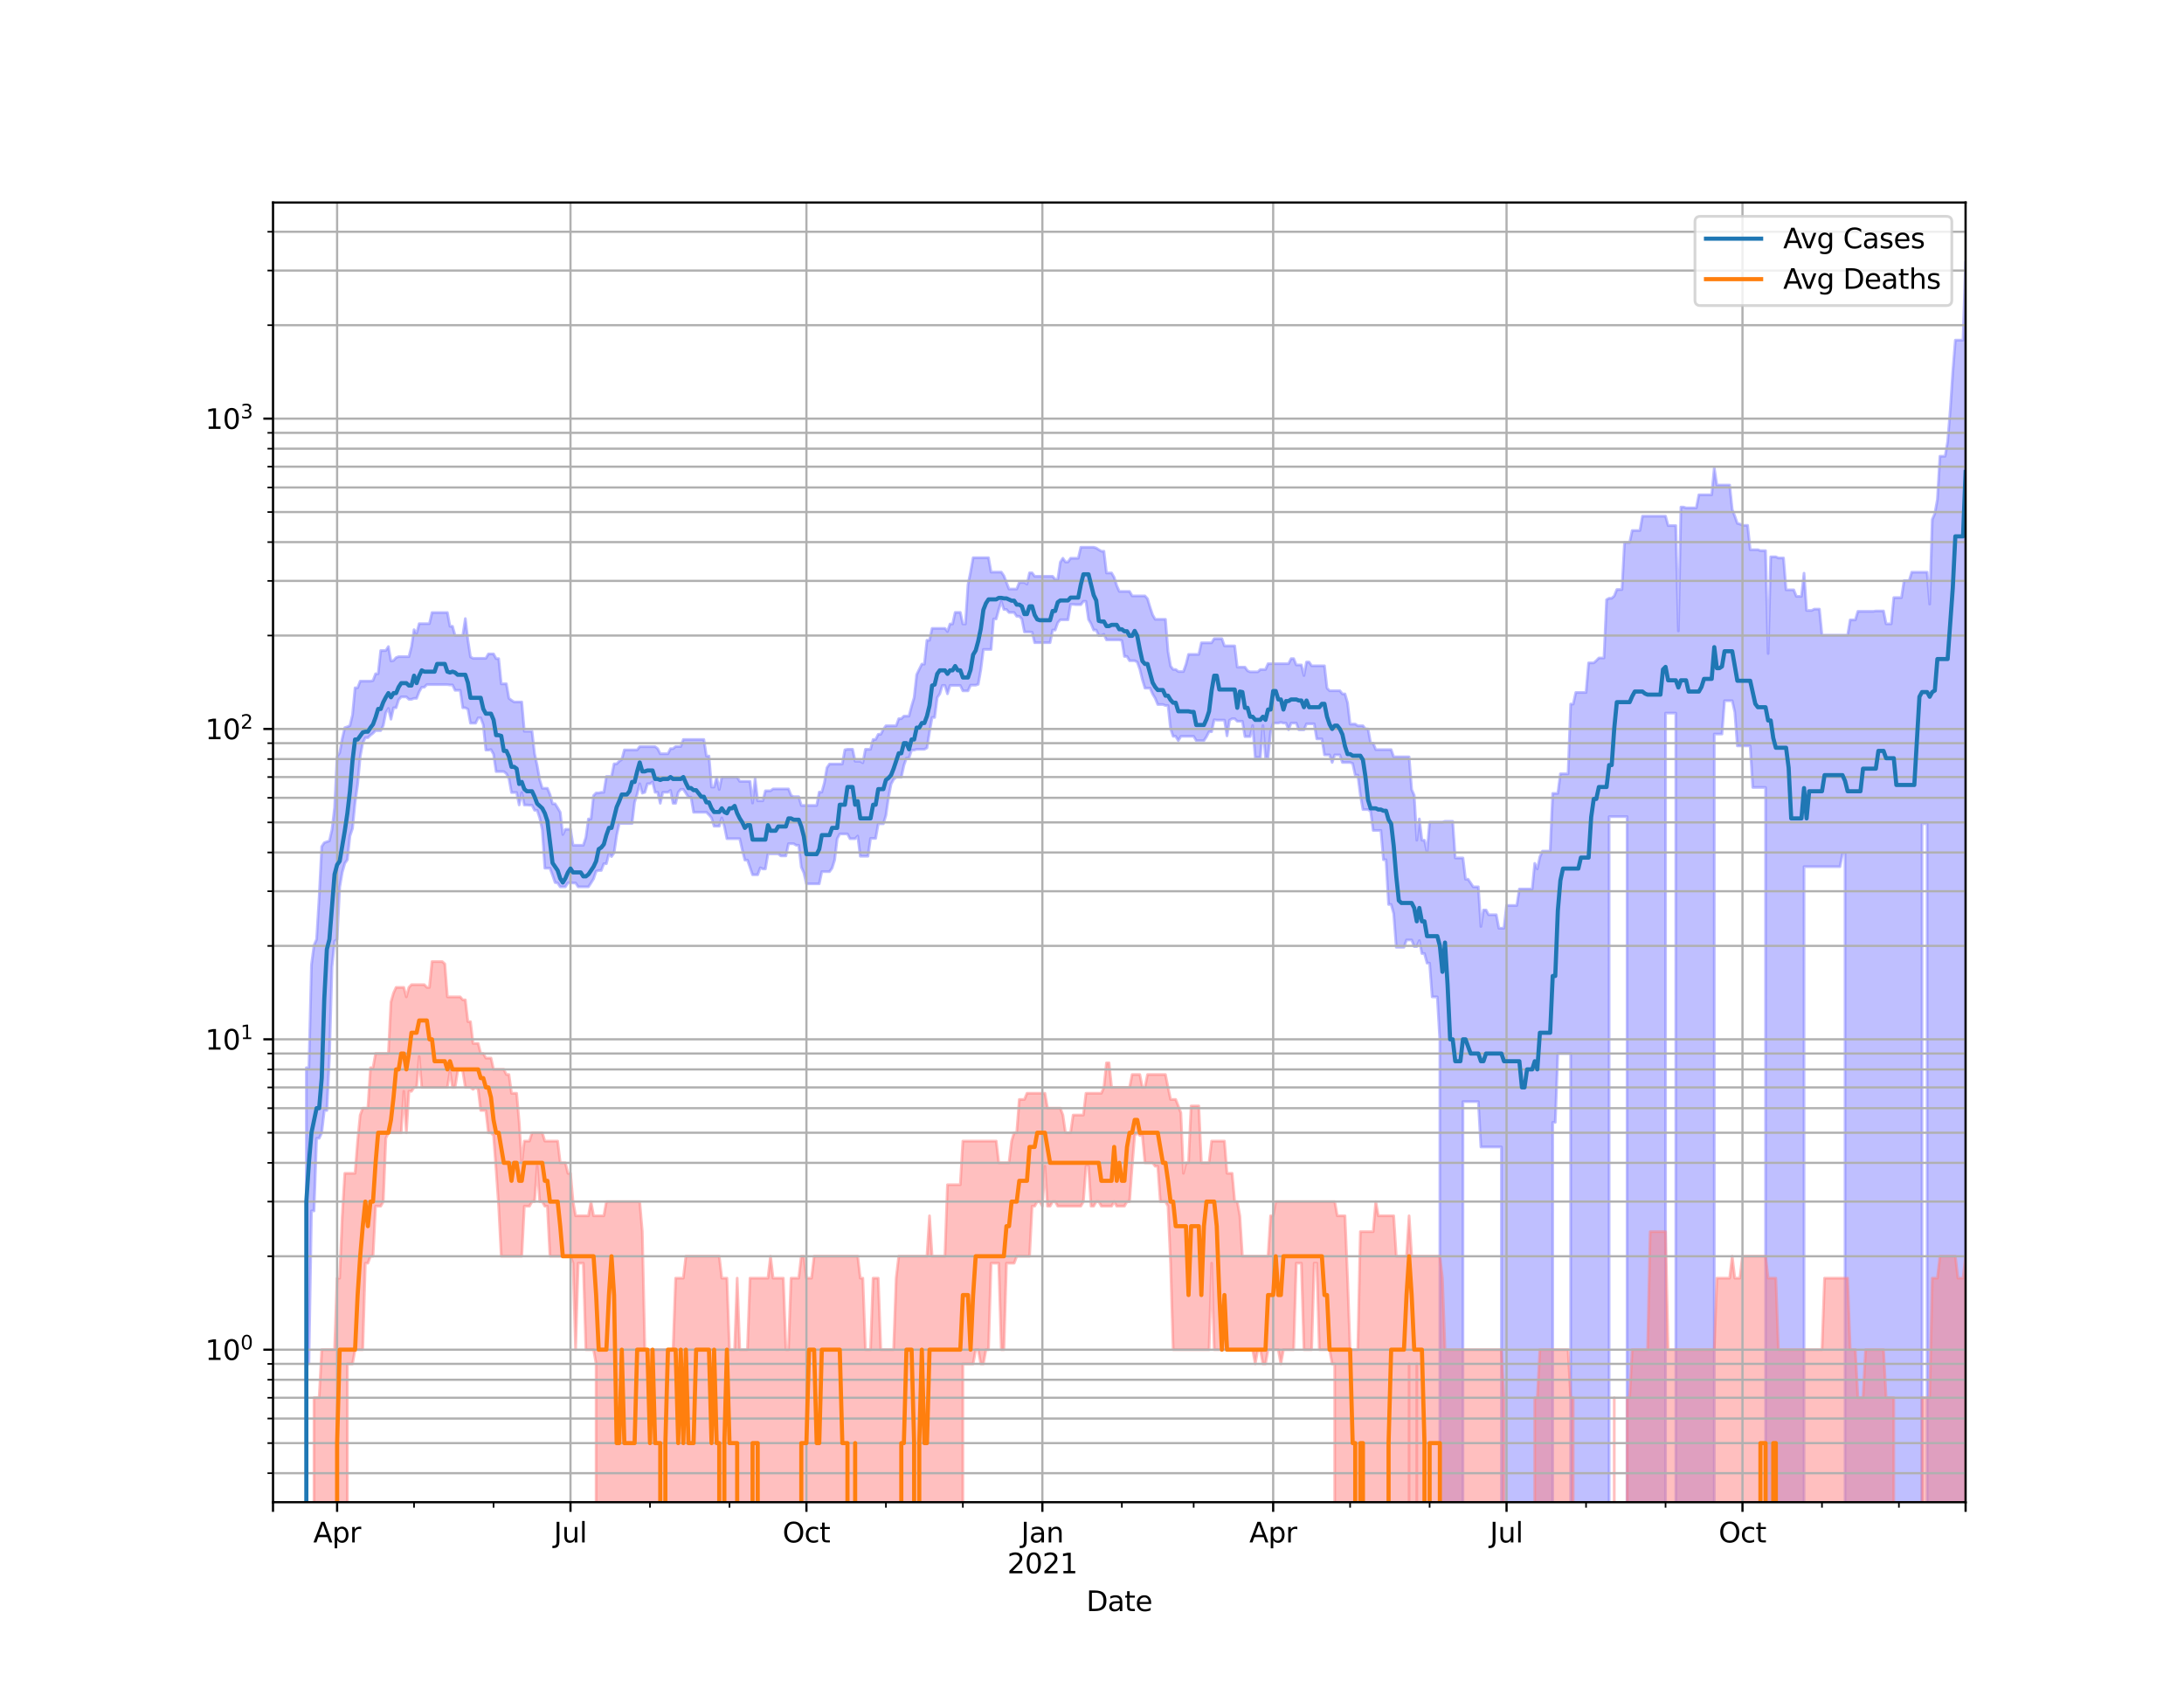 <?xml version="1.0" encoding="utf-8" standalone="no"?>
<!DOCTYPE svg PUBLIC "-//W3C//DTD SVG 1.1//EN"
  "http://www.w3.org/Graphics/SVG/1.1/DTD/svg11.dtd">
<svg height="612pt" version="1.1" viewBox="0 0 792 612" width="792pt" xmlns="http://www.w3.org/2000/svg" xmlns:xlink="http://www.w3.org/1999/xlink">
 <defs>
  <style type="text/css">*{stroke-linecap:butt;stroke-linejoin:round;}</style>
 </defs>
 <g id="figure_1">
  <g id="patch_1">
   <path d="M 0 612 
L 792 612 
L 792 0 
L 0 0 
z
" style="fill:#ffffff;"/>
  </g>
  <g id="axes_1">
   <g id="patch_2">
    <path d="M 99 544.68 
L 712.8 544.68 
L 712.8 73.44 
L 99 73.44 
z
" style="fill:#ffffff;"/>
   </g>
   <g id="PolyCollection_1">
    <path clip-path="url(#p68e2955192)" d="M 99 113021.93 
L 99 113021.93 
L 99.93 113021.93 
L 100.86 113021.93 
L 101.79 113021.93 
L 102.72 113021.93 
L 103.65 113021.93 
L 104.58 113021.93 
L 105.51 113021.93 
L 106.44 113021.93 
L 107.37 113021.93 
L 108.3 113021.93 
L 109.23 113021.93 
L 110.16 113021.93 
L 111.09 387.15 
L 112.02 387.15 
L 112.95 349.782 
L 113.88 342.732 
L 114.81 340.592 
L 115.74 325.325 
L 116.67 306.949 
L 117.6 305.566 
L 118.53 305.226 
L 119.46 304.889 
L 120.39 300.805 
L 121.32 292.919 
L 122.25 274.377 
L 123.18 272.957 
L 124.11 267.813 
L 125.04 263.833 
L 125.97 263.543 
L 126.9 263.112 
L 127.83 259.219 
L 128.76 249.4 
L 129.69 249.4 
L 130.62 246.976 
L 131.55 246.976 
L 132.48 246.976 
L 133.41 246.976 
L 134.34 246.976 
L 135.27 246.771 
L 136.2 244.308 
L 137.13 244.308 
L 138.06 235.892 
L 138.99 235.892 
L 139.92 235.892 
L 140.85 234.439 
L 141.78 239.668 
L 142.71 239.491 
L 143.64 238.444 
L 144.57 238.1 
L 145.5 238.1 
L 146.43 238.1 
L 147.36 238.1 
L 148.29 238.1 
L 149.22 234.439 
L 150.15 228.316 
L 151.08 229.668 
L 152.01 226.142 
L 152.94 226.142 
L 153.87 226.142 
L 154.8 226.142 
L 155.73 226.142 
L 156.66 222.107 
L 157.59 222.107 
L 158.52 222.107 
L 159.45 222.107 
L 160.38 222.107 
L 161.31 222.107 
L 162.24 222.107 
L 163.17 227.091 
L 164.1 227.091 
L 165.03 230.444 
L 165.96 230.444 
L 166.89 230.444 
L 167.82 230.444 
L 168.75 224.298 
L 169.68 232.084 
L 170.61 238.185 
L 171.54 238.703 
L 172.47 238.703 
L 173.4 238.703 
L 174.33 238.703 
L 175.26 238.703 
L 176.19 238.703 
L 177.12 237.109 
L 178.05 237.109 
L 178.98 237.109 
L 179.91 238.819 
L 180.84 238.819 
L 181.77 247.945 
L 182.7 247.945 
L 183.63 247.945 
L 184.56 253.219 
L 185.49 253.925 
L 186.42 254.521 
L 187.35 254.521 
L 188.28 254.521 
L 189.21 254.521 
L 190.14 265.157 
L 191.07 265.157 
L 192 265.157 
L 192.93 265.157 
L 193.86 273.308 
L 194.79 277.539 
L 195.72 282.809 
L 196.65 285.826 
L 197.58 285.826 
L 198.51 285.826 
L 199.44 288.078 
L 200.37 291.449 
L 201.3 291.449 
L 202.23 292.919 
L 203.16 294.524 
L 204.09 302.59 
L 205.02 300.702 
L 205.95 300.702 
L 206.88 300.702 
L 207.81 306.484 
L 208.74 306.484 
L 209.67 306.484 
L 210.6 306.484 
L 211.53 306.484 
L 212.46 303.671 
L 213.39 296.94 
L 214.32 296.94 
L 215.25 288.477 
L 216.18 287.525 
L 217.11 287.525 
L 218.04 287.289 
L 218.97 287.289 
L 219.9 281.542 
L 220.83 281.542 
L 221.76 281.542 
L 222.69 276.966 
L 223.62 276.966 
L 224.55 276.025 
L 225.48 275.408 
L 226.41 271.918 
L 227.34 271.918 
L 228.27 271.918 
L 229.2 271.918 
L 230.13 271.918 
L 231.06 271.918 
L 231.99 270.734 
L 232.92 270.734 
L 233.85 270.734 
L 234.78 270.734 
L 235.71 270.734 
L 236.64 270.734 
L 237.57 270.734 
L 238.5 271.464 
L 239.43 273.308 
L 240.36 273.308 
L 241.29 273.308 
L 242.22 273.308 
L 243.15 271.464 
L 244.08 271.464 
L 245.01 270.678 
L 245.94 270.678 
L 246.87 270.678 
L 247.8 268.129 
L 248.73 268.129 
L 249.66 268.129 
L 250.59 268.129 
L 251.52 268.129 
L 252.45 268.129 
L 253.38 268.129 
L 254.31 268.129 
L 255.24 268.129 
L 256.17 274.137 
L 257.1 274.137 
L 258.03 285.373 
L 258.96 285.373 
L 259.89 281.821 
L 260.82 286.283 
L 261.75 281.821 
L 262.68 281.821 
L 263.61 281.821 
L 264.54 281.821 
L 265.47 281.821 
L 266.4 281.821 
L 267.33 281.821 
L 268.26 283.311 
L 269.19 283.311 
L 270.12 283.311 
L 271.05 283.311 
L 271.98 283.311 
L 272.91 291.195 
L 273.84 282.313 
L 274.77 290.355 
L 275.7 290.355 
L 276.63 290.355 
L 277.56 286.745 
L 278.49 286.745 
L 279.42 286.745 
L 280.35 286.054 
L 281.28 286.054 
L 282.21 286.054 
L 283.14 286.054 
L 284.07 286.054 
L 285 286.054 
L 285.93 286.054 
L 286.86 288.397 
L 287.79 288.879 
L 288.72 288.879 
L 289.65 288.879 
L 290.58 292.049 
L 291.51 292.049 
L 292.44 292.049 
L 293.37 292.049 
L 294.3 292.049 
L 295.23 292.049 
L 296.16 292.049 
L 297.09 287.211 
L 298.02 287.211 
L 298.95 283.819 
L 299.88 278.379 
L 300.81 277.029 
L 301.74 277.029 
L 302.67 277.029 
L 303.6 277.029 
L 304.53 277.029 
L 305.46 277.029 
L 306.39 271.861 
L 307.32 271.69 
L 308.25 271.69 
L 309.18 271.69 
L 310.11 276.025 
L 311.04 276.025 
L 311.97 276.025 
L 312.9 276.588 
L 313.83 271.69 
L 314.76 271.69 
L 315.69 271.69 
L 316.62 268.129 
L 317.55 268.129 
L 318.48 266.263 
L 319.41 266.263 
L 320.34 264.417 
L 321.27 263.16 
L 322.2 263.16 
L 323.13 263.16 
L 324.06 263.16 
L 324.99 263.16 
L 325.92 260.603 
L 326.85 260.603 
L 327.78 259.661 
L 328.71 259.661 
L 329.64 259.661 
L 330.57 256.065 
L 331.5 252.947 
L 332.43 244.601 
L 333.36 242.681 
L 334.29 240.802 
L 335.22 240.802 
L 336.15 232.159 
L 337.08 232.159 
L 338.01 227.85 
L 338.94 227.85 
L 339.87 227.85 
L 340.8 227.85 
L 341.73 227.85 
L 342.66 227.85 
L 343.59 228.975 
L 344.52 226.254 
L 345.45 226.254 
L 346.38 222.045 
L 347.31 222.045 
L 348.24 222.045 
L 349.17 226.254 
L 350.1 226.254 
L 351.03 212.049 
L 351.96 207.443 
L 352.89 202.222 
L 353.82 202.222 
L 354.75 202.222 
L 355.68 202.222 
L 356.61 202.222 
L 357.54 202.222 
L 358.47 202.222 
L 359.4 207.443 
L 360.33 207.443 
L 361.26 207.443 
L 362.19 207.443 
L 363.12 207.443 
L 364.05 208.789 
L 364.98 211.201 
L 365.91 213.582 
L 366.84 213.582 
L 367.77 213.582 
L 368.7 213.582 
L 369.63 211.201 
L 370.56 211.201 
L 371.49 211.201 
L 372.42 211.798 
L 373.35 207.703 
L 374.28 207.703 
L 375.21 208.962 
L 376.14 208.962 
L 377.07 208.962 
L 378 208.962 
L 378.93 208.962 
L 379.86 208.962 
L 380.79 208.962 
L 381.72 208.962 
L 382.65 210.077 
L 383.58 210.077 
L 384.51 203.84 
L 385.44 202.414 
L 386.37 203.769 
L 387.3 203.769 
L 388.23 202.414 
L 389.16 202.414 
L 390.09 202.414 
L 391.02 202.414 
L 391.95 198.436 
L 392.88 198.436 
L 393.81 198.436 
L 394.74 198.436 
L 395.67 198.436 
L 396.6 198.436 
L 397.53 198.703 
L 398.46 199.32 
L 399.39 199.866 
L 400.32 199.866 
L 401.25 207.749 
L 402.18 207.749 
L 403.11 207.749 
L 404.04 209.389 
L 404.97 212.335 
L 405.9 214.438 
L 406.83 214.438 
L 407.76 214.438 
L 408.69 214.438 
L 409.62 214.438 
L 410.55 216.067 
L 411.48 216.067 
L 412.41 216.067 
L 413.34 216.067 
L 414.27 216.067 
L 415.2 216.067 
L 416.13 217.116 
L 417.06 220.227 
L 417.99 222.959 
L 418.92 224.557 
L 419.85 224.557 
L 420.78 224.557 
L 421.71 224.557 
L 422.64 224.557 
L 423.57 236.276 
L 424.5 241.533 
L 425.43 242.743 
L 426.36 242.743 
L 427.29 243.504 
L 428.22 243.504 
L 429.15 243.504 
L 430.08 240.923 
L 431.01 237.278 
L 431.94 237.278 
L 432.87 237.278 
L 433.8 237.278 
L 434.73 237.278 
L 435.66 233.079 
L 436.59 233.079 
L 437.52 233.079 
L 438.45 233.079 
L 439.38 233.079 
L 440.31 231.581 
L 441.24 231.581 
L 442.17 231.581 
L 443.1 231.581 
L 444.03 234.201 
L 444.96 234.201 
L 445.89 234.201 
L 446.82 234.201 
L 447.75 234.201 
L 448.68 241.902 
L 449.61 241.902 
L 450.54 241.902 
L 451.47 241.902 
L 452.4 243.217 
L 453.33 243.599 
L 454.26 243.599 
L 455.19 243.599 
L 456.12 243.599 
L 457.05 242.775 
L 457.98 242.775 
L 458.91 242.775 
L 459.84 240.652 
L 460.77 240.652 
L 461.7 240.652 
L 462.63 240.652 
L 463.56 240.652 
L 464.49 240.652 
L 465.42 240.652 
L 466.35 240.652 
L 467.28 240.652 
L 468.21 238.819 
L 469.14 238.819 
L 470.07 241.105 
L 471 241.105 
L 471.93 241.105 
L 472.86 244.962 
L 473.79 240.053 
L 474.72 240.053 
L 475.65 241.41 
L 476.58 241.41 
L 477.51 241.41 
L 478.44 241.41 
L 479.37 241.41 
L 480.3 241.41 
L 481.23 249.508 
L 482.16 250.455 
L 483.09 250.455 
L 484.02 250.455 
L 484.95 250.455 
L 485.88 250.455 
L 486.81 251.61 
L 487.74 251.61 
L 488.67 254.802 
L 489.6 262.544 
L 490.53 262.544 
L 491.46 262.544 
L 492.39 263.16 
L 493.32 263.16 
L 494.25 263.16 
L 495.18 264.319 
L 496.11 264.319 
L 497.04 269.468 
L 497.97 269.468 
L 498.9 271.804 
L 499.83 271.804 
L 500.76 271.804 
L 501.69 271.804 
L 502.62 271.804 
L 503.55 271.804 
L 504.48 271.804 
L 505.41 274.437 
L 506.34 274.437 
L 507.27 274.437 
L 508.2 274.437 
L 509.13 274.437 
L 510.06 274.437 
L 510.99 274.437 
L 511.92 286.283 
L 512.85 288.397 
L 513.78 304.665 
L 514.71 296.94 
L 515.64 304.665 
L 516.57 304.665 
L 517.5 308.978 
L 518.43 298.097 
L 519.36 298.097 
L 520.29 298.097 
L 521.22 298.097 
L 522.15 298.097 
L 523.08 298.097 
L 524.01 297.805 
L 524.94 297.805 
L 525.87 297.805 
L 526.8 297.805 
L 527.73 311.096 
L 528.66 311.096 
L 529.59 311.096 
L 530.52 311.096 
L 531.45 318.799 
L 532.38 318.799 
L 533.31 320.159 
L 534.24 321.558 
L 535.17 321.558 
L 536.1 321.558 
L 537.03 335.934 
L 537.96 329.966 
L 538.89 329.966 
L 539.82 331.681 
L 540.75 331.681 
L 541.68 331.681 
L 542.61 331.681 
L 543.54 336.572 
L 544.47 336.572 
L 545.4 336.572 
L 546.33 328.309 
L 547.26 328.309 
L 548.19 328.309 
L 549.12 328.309 
L 550.05 328.309 
L 550.98 322.352 
L 551.91 322.352 
L 552.84 322.352 
L 553.77 322.352 
L 554.7 322.352 
L 555.63 322.352 
L 556.56 313.043 
L 557.49 315.071 
L 558.42 310.715 
L 559.35 308.614 
L 560.28 308.614 
L 561.21 308.614 
L 562.14 308.614 
L 563.07 287.682 
L 564 287.682 
L 564.93 287.682 
L 565.86 280.578 
L 566.79 280.578 
L 567.72 280.578 
L 568.65 280.578 
L 569.58 255.287 
L 570.51 255.287 
L 571.44 251.085 
L 572.37 251.085 
L 573.3 251.085 
L 574.23 251.085 
L 575.16 251.085 
L 576.09 240.351 
L 577.02 240.351 
L 577.95 240.351 
L 578.88 239.55 
L 579.81 238.588 
L 580.74 238.588 
L 581.67 238.588 
L 582.6 217.434 
L 583.53 216.931 
L 584.46 216.931 
L 585.39 216.104 
L 586.32 213.756 
L 587.25 213.756 
L 588.18 213.756 
L 589.11 196.69 
L 590.04 196.69 
L 590.97 196.69 
L 591.9 192.367 
L 592.83 192.367 
L 593.76 192.367 
L 594.69 192.367 
L 595.62 187.161 
L 596.55 187.161 
L 597.48 187.161 
L 598.41 187.161 
L 599.34 187.161 
L 600.27 187.161 
L 601.2 187.161 
L 602.13 187.161 
L 603.06 187.161 
L 603.99 187.161 
L 604.92 190.573 
L 605.85 190.573 
L 606.78 190.573 
L 607.71 190.573 
L 608.64 228.762 
L 609.57 183.868 
L 610.5 183.868 
L 611.43 184.151 
L 612.36 184.151 
L 613.29 184.151 
L 614.22 184.151 
L 615.15 184.151 
L 616.08 179.413 
L 617.01 179.413 
L 617.94 179.413 
L 618.87 179.413 
L 619.8 179.413 
L 620.73 179.413 
L 621.66 169.66 
L 622.59 175.872 
L 623.52 175.872 
L 624.45 175.872 
L 625.38 175.872 
L 626.31 175.872 
L 627.24 175.872 
L 628.17 184.752 
L 629.1 187.141 
L 630.03 189.78 
L 630.96 190.004 
L 631.89 190.487 
L 632.82 190.487 
L 633.75 190.487 
L 634.68 199.32 
L 635.61 199.32 
L 636.54 199.32 
L 637.47 199.32 
L 638.4 199.67 
L 639.33 199.67 
L 640.26 199.67 
L 641.19 236.97 
L 642.12 201.908 
L 643.05 201.908 
L 643.98 201.908 
L 644.91 202.318 
L 645.84 202.318 
L 646.77 202.318 
L 647.7 213.877 
L 648.63 213.877 
L 649.56 213.877 
L 650.49 213.877 
L 651.42 216.231 
L 652.35 216.231 
L 653.28 216.231 
L 654.21 207.841 
L 655.14 221.35 
L 656.07 221.35 
L 657 221.35 
L 657.93 220.866 
L 658.86 220.866 
L 659.79 220.866 
L 660.72 230.297 
L 661.65 230.297 
L 662.58 230.297 
L 663.51 230.297 
L 664.44 230.297 
L 665.37 230.297 
L 666.3 230.297 
L 667.23 230.297 
L 668.16 230.297 
L 669.09 230.297 
L 670.02 230.297 
L 670.95 224.774 
L 671.88 224.774 
L 672.81 224.774 
L 673.74 221.676 
L 674.67 221.676 
L 675.6 221.676 
L 676.53 221.676 
L 677.46 221.676 
L 678.39 221.676 
L 679.32 221.676 
L 680.25 221.533 
L 681.18 221.533 
L 682.11 221.533 
L 683.04 221.533 
L 683.97 226.209 
L 684.9 226.209 
L 685.83 226.209 
L 686.76 216.69 
L 687.69 216.69 
L 688.62 216.69 
L 689.55 216.69 
L 690.48 210.562 
L 691.41 210.562 
L 692.34 210.562 
L 693.27 207.473 
L 694.2 207.473 
L 695.13 207.473 
L 696.06 207.473 
L 696.99 207.473 
L 697.92 207.473 
L 698.85 207.473 
L 699.78 219.052 
L 700.71 188.344 
L 701.64 186.223 
L 702.57 181.129 
L 703.5 165.431 
L 704.43 165.431 
L 705.36 165.431 
L 706.29 160.18 
L 707.22 148.861 
L 708.15 134.88 
L 709.08 123.332 
L 710.01 123.332 
L 710.94 123.332 
L 711.87 123.332 
L 712.8 94.86 
L 712.8 113021.93 
L 712.8 113021.93 
L 711.87 113021.93 
L 710.94 113021.93 
L 710.01 113021.93 
L 709.08 113021.93 
L 708.15 113021.93 
L 707.22 113021.93 
L 706.29 113021.93 
L 705.36 113021.93 
L 704.43 113021.93 
L 703.5 113021.93 
L 702.57 113021.93 
L 701.64 113021.93 
L 700.71 113021.93 
L 699.78 113021.93 
L 698.85 298.686 
L 697.92 298.686 
L 696.99 298.686 
L 696.06 113021.93 
L 695.13 113021.93 
L 694.2 113021.93 
L 693.27 113021.93 
L 692.34 113021.93 
L 691.41 113021.93 
L 690.48 113021.93 
L 689.55 113021.93 
L 688.62 113021.93 
L 687.69 113021.93 
L 686.76 113021.93 
L 685.83 113021.93 
L 684.9 113021.93 
L 683.97 113021.93 
L 683.04 113021.93 
L 682.11 113021.93 
L 681.18 113021.93 
L 680.25 113021.93 
L 679.32 113021.93 
L 678.39 113021.93 
L 677.46 113021.93 
L 676.53 113021.93 
L 675.6 113021.93 
L 674.67 113021.93 
L 673.74 113021.93 
L 672.81 113021.93 
L 671.88 113021.93 
L 670.95 113021.93 
L 670.02 113021.93 
L 669.09 309.592 
L 668.16 309.592 
L 667.23 314.25 
L 666.3 314.25 
L 665.37 314.25 
L 664.44 314.25 
L 663.51 314.25 
L 662.58 314.25 
L 661.65 314.25 
L 660.72 314.25 
L 659.79 314.25 
L 658.86 314.25 
L 657.93 314.25 
L 657 314.25 
L 656.07 314.25 
L 655.14 314.25 
L 654.21 314.25 
L 653.28 113021.93 
L 652.35 113021.93 
L 651.42 113021.93 
L 650.49 113021.93 
L 649.56 113021.93 
L 648.63 113021.93 
L 647.7 113021.93 
L 646.77 113021.93 
L 645.84 113021.93 
L 644.91 113021.93 
L 643.98 113021.93 
L 643.05 113021.93 
L 642.12 113021.93 
L 641.19 113021.93 
L 640.26 285.523 
L 639.33 285.523 
L 638.4 285.523 
L 637.47 285.523 
L 636.54 285.523 
L 635.61 285.523 
L 634.68 270.456 
L 633.75 270.456 
L 632.82 270.456 
L 631.89 270.456 
L 630.96 270.456 
L 630.03 270.456 
L 629.1 258.173 
L 628.17 254.083 
L 627.24 254.083 
L 626.31 254.083 
L 625.38 254.083 
L 624.45 266.162 
L 623.52 266.162 
L 622.59 266.162 
L 621.66 266.162 
L 620.73 113021.93 
L 619.8 113021.93 
L 618.87 113021.93 
L 617.94 113021.93 
L 617.01 113021.93 
L 616.08 113021.93 
L 615.15 113021.93 
L 614.22 113021.93 
L 613.29 113021.93 
L 612.36 113021.93 
L 611.43 113021.93 
L 610.5 113021.93 
L 609.57 113021.93 
L 608.64 113021.93 
L 607.71 258.563 
L 606.78 258.563 
L 605.85 258.563 
L 604.92 258.563 
L 603.99 258.563 
L 603.06 113021.93 
L 602.13 113021.93 
L 601.2 113021.93 
L 600.27 113021.93 
L 599.34 113021.93 
L 598.41 113021.93 
L 597.48 113021.93 
L 596.55 113021.93 
L 595.62 113021.93 
L 594.69 113021.93 
L 593.76 113021.93 
L 592.83 113021.93 
L 591.9 113021.93 
L 590.97 113021.93 
L 590.04 296.09 
L 589.11 296.09 
L 588.18 296.09 
L 587.25 296.09 
L 586.32 296.09 
L 585.39 296.09 
L 584.46 296.09 
L 583.53 296.09 
L 582.6 113021.93 
L 581.67 113021.93 
L 580.74 113021.93 
L 579.81 113021.93 
L 578.88 113021.93 
L 577.95 113021.93 
L 577.02 113021.93 
L 576.09 113021.93 
L 575.16 113021.93 
L 574.23 113021.93 
L 573.3 113021.93 
L 572.37 113021.93 
L 571.44 113021.93 
L 570.51 113021.93 
L 569.58 382.001 
L 568.65 382.001 
L 567.72 382.001 
L 566.79 382.001 
L 565.86 382.001 
L 564.93 382.001 
L 564 406.966 
L 563.07 406.966 
L 562.14 113021.93 
L 561.21 113021.93 
L 560.28 113021.93 
L 559.35 113021.93 
L 558.42 113021.93 
L 557.49 113021.93 
L 556.56 113021.93 
L 555.63 113021.93 
L 554.7 113021.93 
L 553.77 113021.93 
L 552.84 113021.93 
L 551.91 113021.93 
L 550.98 113021.93 
L 550.05 113021.93 
L 549.12 113021.93 
L 548.19 113021.93 
L 547.26 113021.93 
L 546.33 113021.93 
L 545.4 113021.93 
L 544.47 415.877 
L 543.54 415.877 
L 542.61 415.877 
L 541.68 415.877 
L 540.75 415.877 
L 539.82 415.877 
L 538.89 415.877 
L 537.96 415.877 
L 537.03 415.877 
L 536.1 399.433 
L 535.17 399.433 
L 534.24 399.433 
L 533.31 399.433 
L 532.38 399.433 
L 531.45 399.433 
L 530.52 399.433 
L 529.59 113021.93 
L 528.66 113021.93 
L 527.73 113021.93 
L 526.8 113021.93 
L 525.87 113021.93 
L 524.94 113021.93 
L 524.01 113021.93 
L 523.08 113021.93 
L 522.15 377.343 
L 521.22 361.466 
L 520.29 361.466 
L 519.36 361.466 
L 518.43 349.224 
L 517.5 349.224 
L 516.57 345.741 
L 515.64 345.741 
L 514.71 341.059 
L 513.78 343.221 
L 512.85 343.221 
L 511.92 340.825 
L 510.99 340.825 
L 510.06 340.825 
L 509.13 343.467 
L 508.2 343.467 
L 507.27 343.467 
L 506.34 343.467 
L 505.41 331.295 
L 504.48 327.949 
L 503.55 327.949 
L 502.62 311.736 
L 501.69 311.736 
L 500.76 301.115 
L 499.83 301.115 
L 498.9 301.115 
L 497.97 301.115 
L 497.04 294.163 
L 496.11 293.537 
L 495.18 293.537 
L 494.25 293.537 
L 493.32 288.237 
L 492.39 281.058 
L 491.46 281.058 
L 490.53 276.839 
L 489.6 276.462 
L 488.67 276.462 
L 487.74 276.462 
L 486.81 276.462 
L 485.88 273.721 
L 484.95 273.721 
L 484.02 273.721 
L 483.09 276.462 
L 482.16 273.721 
L 481.23 273.721 
L 480.3 273.721 
L 479.37 267.919 
L 478.44 267.919 
L 477.51 267.919 
L 476.58 262.449 
L 475.65 262.449 
L 474.72 262.449 
L 473.79 262.449 
L 472.86 264.613 
L 471.93 264.613 
L 471 264.613 
L 470.07 262.168 
L 469.14 262.168 
L 468.21 262.168 
L 467.28 264.613 
L 466.35 262.168 
L 465.42 262.168 
L 464.49 261.935 
L 463.56 262.168 
L 462.63 262.168 
L 461.7 262.168 
L 460.77 265.257 
L 459.84 274.618 
L 458.91 274.618 
L 457.98 263.065 
L 457.05 274.618 
L 456.12 274.618 
L 455.19 274.618 
L 454.26 263.065 
L 453.33 267.084 
L 452.4 267.084 
L 451.47 267.084 
L 450.54 261.518 
L 449.61 261.518 
L 448.68 261.518 
L 447.75 260.603 
L 446.82 260.603 
L 445.89 261.104 
L 444.96 266.826 
L 444.03 261.104 
L 443.1 261.104 
L 442.17 261.104 
L 441.24 261.104 
L 440.31 260.967 
L 439.38 265.307 
L 438.45 265.307 
L 437.52 267.136 
L 436.59 268.554 
L 435.66 268.554 
L 434.73 268.554 
L 433.8 268.554 
L 432.87 266.981 
L 431.94 266.981 
L 431.01 266.981 
L 430.08 266.981 
L 429.15 266.981 
L 428.22 266.981 
L 427.29 268.554 
L 426.36 266.981 
L 425.43 266.981 
L 424.5 264.27 
L 423.57 255.818 
L 422.64 255.818 
L 421.71 255.45 
L 420.78 255.45 
L 419.85 255.45 
L 418.92 253.18 
L 417.99 251.648 
L 417.06 249.508 
L 416.13 249.508 
L 415.2 249.508 
L 414.27 246.464 
L 413.34 242.649 
L 412.41 240.053 
L 411.48 239.579 
L 410.55 239.579 
L 409.62 239.579 
L 408.69 238.014 
L 407.76 238.014 
L 406.83 232.261 
L 405.9 232.008 
L 404.97 232.008 
L 404.04 232.008 
L 403.11 232.008 
L 402.18 232.008 
L 401.25 232.008 
L 400.32 230.006 
L 399.39 230.444 
L 398.46 230.444 
L 397.53 228.456 
L 396.6 228.456 
L 395.67 226.187 
L 394.74 224.6 
L 393.81 218.037 
L 392.88 218.037 
L 391.95 219.246 
L 391.02 219.246 
L 390.09 219.246 
L 389.16 219.149 
L 388.23 219.149 
L 387.3 224.731 
L 386.37 224.731 
L 385.44 224.731 
L 384.51 224.731 
L 383.58 225.786 
L 382.65 228.456 
L 381.72 228.456 
L 380.79 233.028 
L 379.86 233.028 
L 378.93 233.028 
L 378 233.028 
L 377.07 233.028 
L 376.14 233.028 
L 375.21 233.028 
L 374.28 229.237 
L 373.35 229.142 
L 372.42 229.142 
L 371.49 229.142 
L 370.56 224.427 
L 369.63 223.465 
L 368.7 223.465 
L 367.77 222.086 
L 366.84 222.086 
L 365.91 222.086 
L 364.98 220.986 
L 364.05 220.986 
L 363.12 218.093 
L 362.19 220.986 
L 361.26 224.427 
L 360.33 224.427 
L 359.4 235.484 
L 358.47 235.484 
L 357.54 235.484 
L 356.61 235.484 
L 355.68 242.806 
L 354.75 248.12 
L 353.82 248.437 
L 352.89 248.437 
L 351.96 248.437 
L 351.03 250.492 
L 350.1 250.492 
L 349.17 250.492 
L 348.24 248.543 
L 347.31 248.543 
L 346.38 248.543 
L 345.45 248.543 
L 344.52 248.543 
L 343.59 251.572 
L 342.66 248.543 
L 341.73 248.543 
L 340.8 251.572 
L 339.87 252.947 
L 338.94 260.152 
L 338.01 260.152 
L 337.08 265.406 
L 336.15 271.181 
L 335.22 271.69 
L 334.29 271.69 
L 333.36 271.69 
L 332.43 271.69 
L 331.5 271.975 
L 330.57 271.975 
L 329.64 274.86 
L 328.71 274.86 
L 327.78 277.539 
L 326.85 281.821 
L 325.92 281.821 
L 324.99 281.821 
L 324.06 282.596 
L 323.13 284.331 
L 322.2 289.122 
L 321.27 295.625 
L 320.34 298.686 
L 319.41 298.686 
L 318.48 298.686 
L 317.55 304 
L 316.62 304 
L 315.69 304 
L 314.76 310.463 
L 313.83 310.463 
L 312.9 310.463 
L 311.97 310.463 
L 311.04 303.127 
L 310.11 304.11 
L 309.18 304.11 
L 308.25 304.11 
L 307.32 302.376 
L 306.39 302.376 
L 305.46 302.376 
L 304.53 302.376 
L 303.6 304.11 
L 302.67 311.865 
L 301.74 314.796 
L 300.81 316.047 
L 299.88 316.047 
L 298.95 316.047 
L 298.02 316.047 
L 297.09 320.466 
L 296.16 320.466 
L 295.23 320.466 
L 294.3 320.466 
L 293.37 320.466 
L 292.44 320.466 
L 291.51 316.471 
L 290.58 314.386 
L 289.65 306.484 
L 288.72 306.484 
L 287.79 305.908 
L 286.86 305.908 
L 285.93 305.908 
L 285 310.338 
L 284.07 310.338 
L 283.14 310.338 
L 282.21 309.592 
L 281.28 309.592 
L 280.35 309.592 
L 279.42 309.592 
L 278.49 309.592 
L 277.56 315.071 
L 276.63 315.071 
L 275.7 314.659 
L 274.77 317.187 
L 273.84 317.187 
L 272.91 317.187 
L 271.98 314.522 
L 271.05 311.865 
L 270.12 311.865 
L 269.19 308.253 
L 268.26 304.11 
L 267.33 304.11 
L 266.4 304.11 
L 265.47 304.11 
L 264.54 304.11 
L 263.61 304.11 
L 262.68 299.583 
L 261.75 296.561 
L 260.82 299.583 
L 259.89 299.583 
L 258.96 299.583 
L 258.03 296.561 
L 257.1 295.439 
L 256.17 294.524 
L 255.24 294.524 
L 254.31 294.524 
L 253.38 294.524 
L 252.45 294.524 
L 251.52 294.524 
L 250.59 289.041 
L 249.66 289.041 
L 248.73 287.603 
L 247.8 286.207 
L 246.87 286.207 
L 245.94 287.289 
L 245.01 291.28 
L 244.08 291.28 
L 243.15 286.591 
L 242.22 287.289 
L 241.29 287.289 
L 240.36 287.289 
L 239.43 291.28 
L 238.5 287.289 
L 237.57 287.289 
L 236.64 283.528 
L 235.71 284.184 
L 234.78 284.184 
L 233.85 287.289 
L 232.92 287.603 
L 231.99 284.184 
L 231.06 287.919 
L 230.13 290.857 
L 229.2 298.587 
L 228.27 298.587 
L 227.34 298.587 
L 226.41 298.587 
L 225.48 298.587 
L 224.55 298.587 
L 223.62 302.912 
L 222.69 309.223 
L 221.76 310.589 
L 220.83 309.468 
L 219.9 313.175 
L 218.97 313.175 
L 218.04 315.626 
L 217.11 315.626 
L 216.18 315.906 
L 215.25 318.65 
L 214.32 320.159 
L 213.39 321.558 
L 212.46 321.558 
L 211.53 321.558 
L 210.6 321.558 
L 209.67 321.558 
L 208.74 320.159 
L 207.81 320.159 
L 206.88 320.006 
L 205.95 320.159 
L 205.02 321.558 
L 204.09 321.558 
L 203.16 321.558 
L 202.23 320.159 
L 201.3 320.006 
L 200.37 317.331 
L 199.44 314.796 
L 198.51 314.796 
L 197.58 314.796 
L 196.65 300.908 
L 195.72 296.561 
L 194.79 293.804 
L 193.86 293.804 
L 192.93 291.963 
L 192 291.963 
L 191.07 291.877 
L 190.14 291.877 
L 189.21 287.368 
L 188.28 291.877 
L 187.35 287.368 
L 186.42 287.368 
L 185.49 287.368 
L 184.56 282.242 
L 183.63 280.51 
L 182.7 279.767 
L 181.77 279.767 
L 180.84 279.767 
L 179.91 279.767 
L 178.98 273.485 
L 178.05 271.804 
L 177.12 271.975 
L 176.19 271.975 
L 175.26 262.827 
L 174.33 260.287 
L 173.4 260.287 
L 172.47 262.215 
L 171.54 262.215 
L 170.61 262.215 
L 169.68 257.15 
L 168.75 256.646 
L 167.82 256.646 
L 166.89 250.308 
L 165.96 250.308 
L 165.03 250.308 
L 164.1 248.366 
L 163.17 248.366 
L 162.24 248.225 
L 161.31 248.225 
L 160.38 248.225 
L 159.45 248.225 
L 158.52 248.225 
L 157.59 248.225 
L 156.66 248.225 
L 155.73 248.225 
L 154.8 248.225 
L 153.87 249.184 
L 152.94 249.184 
L 152.01 250.825 
L 151.08 253.219 
L 150.15 253.219 
L 149.22 253.57 
L 148.29 253.57 
L 147.36 252.676 
L 146.43 252.676 
L 145.5 252.676 
L 144.57 253.727 
L 143.64 256.646 
L 142.71 256.646 
L 141.78 260.785 
L 140.85 256.855 
L 139.92 258.389 
L 138.99 263.065 
L 138.06 264.909 
L 137.13 264.909 
L 136.2 264.909 
L 135.27 265.858 
L 134.34 266.57 
L 133.41 267.499 
L 132.48 267.499 
L 131.55 269.36 
L 130.62 274.377 
L 129.69 284.479 
L 128.76 291.026 
L 127.83 300.394 
L 126.9 303.127 
L 125.97 311.736 
L 125.04 313.043 
L 124.11 316.33 
L 123.18 321.716 
L 122.25 340.592 
L 121.32 341.295 
L 120.39 350.632 
L 119.46 383.658 
L 118.53 402.638 
L 117.6 402.638 
L 116.67 410.727 
L 115.74 412.723 
L 114.81 412.723 
L 113.88 439.064 
L 112.95 439.064 
L 112.02 494.534 
L 111.09 494.534 
L 110.16 113021.93 
L 109.23 113021.93 
L 108.3 113021.93 
L 107.37 113021.93 
L 106.44 113021.93 
L 105.51 113021.93 
L 104.58 113021.93 
L 103.65 113021.93 
L 102.72 113021.93 
L 101.79 113021.93 
L 100.86 113021.93 
L 99.93 113021.93 
L 99 113021.93 
z
" style="fill:#8080ff;fill-opacity:0.5;stroke:#8080ff;stroke-opacity:0.5;"/>
   </g>
   <g id="PolyCollection_2">
    <path clip-path="url(#p68e2955192)" d="M 99 113021.93 
L 99 113021.93 
L 99.93 113021.93 
L 100.86 113021.93 
L 101.79 113021.93 
L 102.72 113021.93 
L 103.65 113021.93 
L 104.58 113021.93 
L 105.51 113021.93 
L 106.44 113021.93 
L 107.37 113021.93 
L 108.3 113021.93 
L 109.23 113021.93 
L 110.16 113021.93 
L 111.09 113021.93 
L 112.02 113021.93 
L 112.95 113021.93 
L 113.88 506.816 
L 114.81 506.816 
L 115.74 506.816 
L 116.67 489.384 
L 117.6 489.384 
L 118.53 489.384 
L 119.46 489.384 
L 120.39 489.384 
L 121.32 489.384 
L 122.25 463.451 
L 123.18 463.451 
L 124.11 440.842 
L 125.04 425.443 
L 125.97 425.443 
L 126.9 425.443 
L 127.83 425.443 
L 128.76 425.443 
L 129.69 413.751 
L 130.62 404.324 
L 131.55 401.817 
L 132.48 401.817 
L 133.41 401.817 
L 134.34 387.15 
L 135.27 387.15 
L 136.2 382.001 
L 137.13 382.001 
L 138.06 382.001 
L 138.99 382.001 
L 139.92 382.001 
L 140.85 382.001 
L 141.78 363.283 
L 142.71 360.06 
L 143.64 358.023 
L 144.57 358.023 
L 145.5 358.023 
L 146.43 358.023 
L 147.36 361.466 
L 148.29 358.023 
L 149.22 357.036 
L 150.15 357.036 
L 151.08 357.036 
L 152.01 357.036 
L 152.94 357.036 
L 153.87 357.036 
L 154.8 358.023 
L 155.73 358.023 
L 156.66 348.671 
L 157.59 348.671 
L 158.52 348.671 
L 159.45 348.671 
L 160.38 348.671 
L 161.31 349.502 
L 162.24 361.466 
L 163.17 361.466 
L 164.1 361.466 
L 165.03 361.466 
L 165.96 361.466 
L 166.89 361.466 
L 167.82 362.548 
L 168.75 362.548 
L 169.68 370.448 
L 170.61 370.448 
L 171.54 378.34 
L 172.47 378.34 
L 173.4 378.34 
L 174.33 382.001 
L 175.26 382.001 
L 176.19 383.658 
L 177.12 383.658 
L 178.05 383.658 
L 178.98 387.757 
L 179.91 387.757 
L 180.84 387.757 
L 181.77 387.757 
L 182.7 387.757 
L 183.63 389.625 
L 184.56 389.625 
L 185.49 396.424 
L 186.42 396.424 
L 187.35 396.424 
L 188.28 406.966 
L 189.21 421.633 
L 190.14 413.751 
L 191.07 413.751 
L 192 413.751 
L 192.93 410.727 
L 193.86 410.727 
L 194.79 410.727 
L 195.72 410.727 
L 196.65 410.727 
L 197.58 413.751 
L 198.51 413.751 
L 199.44 413.751 
L 200.37 413.751 
L 201.3 413.751 
L 202.23 413.751 
L 203.16 421.633 
L 204.09 421.633 
L 205.02 421.633 
L 205.95 425.443 
L 206.88 425.443 
L 207.81 435.693 
L 208.74 440.842 
L 209.67 440.842 
L 210.6 440.842 
L 211.53 440.842 
L 212.46 440.842 
L 213.39 440.842 
L 214.32 435.693 
L 215.25 440.842 
L 216.18 440.842 
L 217.11 440.842 
L 218.04 440.842 
L 218.97 440.842 
L 219.9 435.693 
L 220.83 435.693 
L 221.76 435.693 
L 222.69 435.693 
L 223.62 435.693 
L 224.55 435.693 
L 225.48 435.693 
L 226.41 435.693 
L 227.34 435.693 
L 228.27 435.693 
L 229.2 435.693 
L 230.13 435.693 
L 231.06 435.693 
L 231.99 435.693 
L 232.92 446.598 
L 233.85 489.384 
L 234.78 489.384 
L 235.71 489.384 
L 236.64 489.384 
L 237.57 489.384 
L 238.5 489.384 
L 239.43 489.384 
L 240.36 489.384 
L 241.29 489.384 
L 242.22 489.384 
L 243.15 489.384 
L 244.08 489.384 
L 245.01 463.451 
L 245.94 463.451 
L 246.87 463.451 
L 247.8 463.451 
L 248.73 455.509 
L 249.66 455.509 
L 250.59 455.509 
L 251.52 455.509 
L 252.45 455.509 
L 253.38 455.509 
L 254.31 455.509 
L 255.24 455.509 
L 256.17 455.509 
L 257.1 455.509 
L 258.03 455.509 
L 258.96 455.509 
L 259.89 455.509 
L 260.82 455.509 
L 261.75 463.451 
L 262.68 463.451 
L 263.61 463.451 
L 264.54 489.384 
L 265.47 489.384 
L 266.4 489.384 
L 267.33 463.451 
L 268.26 489.384 
L 269.19 489.384 
L 270.12 489.384 
L 271.05 489.384 
L 271.98 463.451 
L 272.91 463.451 
L 273.84 463.451 
L 274.77 463.451 
L 275.7 463.451 
L 276.63 463.451 
L 277.56 463.451 
L 278.49 463.451 
L 279.42 455.509 
L 280.35 463.451 
L 281.28 463.451 
L 282.21 463.451 
L 283.14 463.451 
L 284.07 463.451 
L 285 489.384 
L 285.93 489.384 
L 286.86 463.451 
L 287.79 463.451 
L 288.72 463.451 
L 289.65 463.451 
L 290.58 455.509 
L 291.51 455.509 
L 292.44 463.451 
L 293.37 463.451 
L 294.3 463.451 
L 295.23 455.509 
L 296.16 455.509 
L 297.09 455.509 
L 298.02 455.509 
L 298.95 455.509 
L 299.88 455.509 
L 300.81 455.509 
L 301.74 455.509 
L 302.67 455.509 
L 303.6 455.509 
L 304.53 455.509 
L 305.46 455.509 
L 306.39 455.509 
L 307.32 455.509 
L 308.25 455.509 
L 309.18 455.509 
L 310.11 455.509 
L 311.04 455.509 
L 311.97 463.451 
L 312.9 463.451 
L 313.83 489.384 
L 314.76 489.384 
L 315.69 489.384 
L 316.62 463.451 
L 317.55 463.451 
L 318.48 463.451 
L 319.41 489.384 
L 320.34 489.384 
L 321.27 489.384 
L 322.2 489.384 
L 323.13 489.384 
L 324.06 489.384 
L 324.99 463.451 
L 325.92 455.509 
L 326.85 455.509 
L 327.78 455.509 
L 328.71 455.509 
L 329.64 455.509 
L 330.57 455.509 
L 331.5 455.509 
L 332.43 455.509 
L 333.36 455.509 
L 334.29 455.509 
L 335.22 455.509 
L 336.15 455.509 
L 337.08 440.842 
L 338.01 455.509 
L 338.94 455.509 
L 339.87 455.509 
L 340.8 455.509 
L 341.73 455.509 
L 342.66 455.509 
L 343.59 429.576 
L 344.52 429.576 
L 345.45 429.576 
L 346.38 429.576 
L 347.31 429.576 
L 348.24 429.576 
L 349.17 413.751 
L 350.1 413.751 
L 351.03 413.751 
L 351.96 413.751 
L 352.89 413.751 
L 353.82 413.751 
L 354.75 413.751 
L 355.68 413.751 
L 356.61 413.751 
L 357.54 413.751 
L 358.47 413.751 
L 359.4 413.751 
L 360.33 413.751 
L 361.26 413.751 
L 362.19 421.633 
L 363.12 421.633 
L 364.05 421.633 
L 364.98 421.633 
L 365.91 421.633 
L 366.84 413.751 
L 367.77 410.727 
L 368.7 410.727 
L 369.63 398.663 
L 370.56 398.663 
L 371.49 398.663 
L 372.42 396.424 
L 373.35 396.424 
L 374.28 396.424 
L 375.21 396.424 
L 376.14 396.424 
L 377.07 396.424 
L 378 396.424 
L 378.93 396.424 
L 379.86 401.817 
L 380.79 401.817 
L 381.72 401.817 
L 382.65 401.817 
L 383.58 401.817 
L 384.51 401.817 
L 385.44 404.324 
L 386.37 410.727 
L 387.3 410.727 
L 388.23 410.727 
L 389.16 404.324 
L 390.09 404.324 
L 391.02 404.324 
L 391.95 404.324 
L 392.88 404.324 
L 393.81 396.424 
L 394.74 396.424 
L 395.67 396.424 
L 396.6 396.424 
L 397.53 396.424 
L 398.46 396.424 
L 399.39 396.424 
L 400.32 394.283 
L 401.25 385.373 
L 402.18 385.373 
L 403.11 394.283 
L 404.04 394.283 
L 404.97 394.283 
L 405.9 394.283 
L 406.83 394.283 
L 407.76 394.283 
L 408.69 394.283 
L 409.62 394.283 
L 410.55 389.625 
L 411.48 389.625 
L 412.41 389.625 
L 413.34 389.625 
L 414.27 394.283 
L 415.2 394.283 
L 416.13 389.625 
L 417.06 389.625 
L 417.99 389.625 
L 418.92 389.625 
L 419.85 389.625 
L 420.78 389.625 
L 421.71 389.625 
L 422.64 389.625 
L 423.57 394.283 
L 424.5 398.663 
L 425.43 398.663 
L 426.36 398.663 
L 427.29 401.009 
L 428.22 403.474 
L 429.15 425.443 
L 430.08 421.633 
L 431.01 421.633 
L 431.94 401.009 
L 432.87 401.009 
L 433.8 401.009 
L 434.73 401.009 
L 435.66 421.633 
L 436.59 421.633 
L 437.52 421.633 
L 438.45 421.633 
L 439.38 413.751 
L 440.31 413.751 
L 441.24 413.751 
L 442.17 413.751 
L 443.1 413.751 
L 444.03 413.751 
L 444.96 425.443 
L 445.89 425.443 
L 446.82 425.443 
L 447.75 435.693 
L 448.68 435.693 
L 449.61 440.842 
L 450.54 455.509 
L 451.47 455.509 
L 452.4 455.509 
L 453.33 455.509 
L 454.26 455.509 
L 455.19 455.509 
L 456.12 455.509 
L 457.05 455.509 
L 457.98 455.509 
L 458.91 455.509 
L 459.84 455.509 
L 460.77 440.842 
L 461.7 440.842 
L 462.63 435.693 
L 463.56 435.693 
L 464.49 435.693 
L 465.42 435.693 
L 466.35 435.693 
L 467.28 435.693 
L 468.21 435.693 
L 469.14 435.693 
L 470.07 435.693 
L 471 435.693 
L 471.93 435.693 
L 472.86 435.693 
L 473.79 435.693 
L 474.72 435.693 
L 475.65 435.693 
L 476.58 435.693 
L 477.51 435.693 
L 478.44 435.693 
L 479.37 435.693 
L 480.3 435.693 
L 481.23 435.693 
L 482.16 435.693 
L 483.09 435.693 
L 484.02 435.693 
L 484.95 440.842 
L 485.88 440.842 
L 486.81 440.842 
L 487.74 440.842 
L 488.67 463.451 
L 489.6 489.384 
L 490.53 489.384 
L 491.46 489.384 
L 492.39 489.384 
L 493.32 446.598 
L 494.25 446.598 
L 495.18 446.598 
L 496.11 446.598 
L 497.04 446.598 
L 497.97 446.598 
L 498.9 435.693 
L 499.83 440.842 
L 500.76 440.842 
L 501.69 440.842 
L 502.62 440.842 
L 503.55 440.842 
L 504.48 440.842 
L 505.41 440.842 
L 506.34 455.509 
L 507.27 455.509 
L 508.2 455.509 
L 509.13 455.509 
L 510.06 455.509 
L 510.99 440.842 
L 511.92 455.509 
L 512.85 455.509 
L 513.78 455.509 
L 514.71 455.509 
L 515.64 455.509 
L 516.57 455.509 
L 517.5 455.509 
L 518.43 455.509 
L 519.36 455.509 
L 520.29 455.509 
L 521.22 455.509 
L 522.15 455.509 
L 523.08 463.451 
L 524.01 489.384 
L 524.94 489.384 
L 525.87 489.384 
L 526.8 489.384 
L 527.73 489.384 
L 528.66 489.384 
L 529.59 489.384 
L 530.52 489.384 
L 531.45 489.384 
L 532.38 489.384 
L 533.31 489.384 
L 534.24 489.384 
L 535.17 489.384 
L 536.1 489.384 
L 537.03 489.384 
L 537.96 489.384 
L 538.89 489.384 
L 539.82 489.384 
L 540.75 489.384 
L 541.68 489.384 
L 542.61 489.384 
L 543.54 489.384 
L 544.47 489.384 
L 545.4 506.816 
L 546.33 113021.93 
L 547.26 113021.93 
L 548.19 113021.93 
L 549.12 113021.93 
L 550.05 113021.93 
L 550.98 113021.93 
L 551.91 113021.93 
L 552.84 113021.93 
L 553.77 113021.93 
L 554.7 113021.93 
L 555.63 113021.93 
L 556.56 506.816 
L 557.49 506.816 
L 558.42 489.384 
L 559.35 489.384 
L 560.28 489.384 
L 561.21 489.384 
L 562.14 489.384 
L 563.07 489.384 
L 564 489.384 
L 564.93 489.384 
L 565.86 489.384 
L 566.79 489.384 
L 567.72 489.384 
L 568.65 489.384 
L 569.58 506.816 
L 570.51 506.816 
L 571.44 113021.93 
L 572.37 113021.93 
L 573.3 113021.93 
L 574.23 113021.93 
L 575.16 113021.93 
L 576.09 113021.93 
L 577.02 113021.93 
L 577.95 113021.93 
L 578.88 113021.93 
L 579.81 113021.93 
L 580.74 113021.93 
L 581.67 113021.93 
L 582.6 113021.93 
L 583.53 113021.93 
L 584.46 113021.93 
L 585.39 506.816 
L 586.32 113021.93 
L 587.25 113021.93 
L 588.18 113021.93 
L 589.11 113021.93 
L 590.04 506.816 
L 590.97 506.816 
L 591.9 489.384 
L 592.83 489.384 
L 593.76 489.384 
L 594.69 489.384 
L 595.62 489.384 
L 596.55 489.384 
L 597.48 489.384 
L 598.41 446.598 
L 599.34 446.598 
L 600.27 446.598 
L 601.2 446.598 
L 602.13 446.598 
L 603.06 446.598 
L 603.99 446.598 
L 604.92 489.384 
L 605.85 489.384 
L 606.78 489.384 
L 607.71 489.384 
L 608.64 489.384 
L 609.57 489.384 
L 610.5 489.384 
L 611.43 489.384 
L 612.36 489.384 
L 613.29 489.384 
L 614.22 489.384 
L 615.15 489.384 
L 616.08 489.384 
L 617.01 489.384 
L 617.94 489.384 
L 618.87 489.384 
L 619.8 489.384 
L 620.73 489.384 
L 621.66 489.384 
L 622.59 463.451 
L 623.52 463.451 
L 624.45 463.451 
L 625.38 463.451 
L 626.31 463.451 
L 627.24 463.451 
L 628.17 455.509 
L 629.1 463.451 
L 630.03 463.451 
L 630.96 463.451 
L 631.89 455.509 
L 632.82 455.509 
L 633.75 455.509 
L 634.68 455.509 
L 635.61 455.509 
L 636.54 455.509 
L 637.47 455.509 
L 638.4 455.509 
L 639.33 455.509 
L 640.26 455.509 
L 641.19 463.451 
L 642.12 463.451 
L 643.05 463.451 
L 643.98 463.451 
L 644.91 489.384 
L 645.84 489.384 
L 646.77 489.384 
L 647.7 489.384 
L 648.63 489.384 
L 649.56 489.384 
L 650.49 489.384 
L 651.42 489.384 
L 652.35 489.384 
L 653.28 489.384 
L 654.21 489.384 
L 655.14 489.384 
L 656.07 489.384 
L 657 489.384 
L 657.93 489.384 
L 658.86 489.384 
L 659.79 489.384 
L 660.72 489.384 
L 661.65 463.451 
L 662.58 463.451 
L 663.51 463.451 
L 664.44 463.451 
L 665.37 463.451 
L 666.3 463.451 
L 667.23 463.451 
L 668.16 463.451 
L 669.09 463.451 
L 670.02 463.451 
L 670.95 489.384 
L 671.88 489.384 
L 672.81 489.384 
L 673.74 506.816 
L 674.67 506.816 
L 675.6 506.816 
L 676.53 489.384 
L 677.46 489.384 
L 678.39 489.384 
L 679.32 489.384 
L 680.25 489.384 
L 681.18 489.384 
L 682.11 489.384 
L 683.04 489.384 
L 683.97 506.816 
L 684.9 506.816 
L 685.83 506.816 
L 686.76 506.816 
L 687.69 113021.93 
L 688.62 113021.93 
L 689.55 113021.93 
L 690.48 113021.93 
L 691.41 113021.93 
L 692.34 113021.93 
L 693.27 113021.93 
L 694.2 113021.93 
L 695.13 113021.93 
L 696.06 113021.93 
L 696.99 506.816 
L 697.92 506.816 
L 698.85 506.816 
L 699.78 506.816 
L 700.71 463.451 
L 701.64 463.451 
L 702.57 463.451 
L 703.5 455.509 
L 704.43 455.509 
L 705.36 455.509 
L 706.29 455.509 
L 707.22 455.509 
L 708.15 455.509 
L 709.08 455.509 
L 710.01 463.451 
L 710.94 463.451 
L 711.87 463.451 
L 712.8 455.509 
L 712.8 113021.93 
L 712.8 113021.93 
L 711.87 113021.93 
L 710.94 113021.93 
L 710.01 113021.93 
L 709.08 113021.93 
L 708.15 113021.93 
L 707.22 113021.93 
L 706.29 113021.93 
L 705.36 113021.93 
L 704.43 113021.93 
L 703.5 113021.93 
L 702.57 113021.93 
L 701.64 113021.93 
L 700.71 113021.93 
L 699.78 113021.93 
L 698.85 113021.93 
L 697.92 113021.93 
L 696.99 113021.93 
L 696.06 113021.93 
L 695.13 113021.93 
L 694.2 113021.93 
L 693.27 113021.93 
L 692.34 113021.93 
L 691.41 113021.93 
L 690.48 113021.93 
L 689.55 113021.93 
L 688.62 113021.93 
L 687.69 113021.93 
L 686.76 113021.93 
L 685.83 113021.93 
L 684.9 113021.93 
L 683.97 113021.93 
L 683.04 113021.93 
L 682.11 113021.93 
L 681.18 113021.93 
L 680.25 113021.93 
L 679.32 113021.93 
L 678.39 113021.93 
L 677.46 113021.93 
L 676.53 113021.93 
L 675.6 113021.93 
L 674.67 113021.93 
L 673.74 113021.93 
L 672.81 113021.93 
L 671.88 113021.93 
L 670.95 113021.93 
L 670.02 113021.93 
L 669.09 113021.93 
L 668.16 113021.93 
L 667.23 113021.93 
L 666.3 113021.93 
L 665.37 113021.93 
L 664.44 113021.93 
L 663.51 113021.93 
L 662.58 113021.93 
L 661.65 113021.93 
L 660.72 113021.93 
L 659.79 113021.93 
L 658.86 113021.93 
L 657.93 113021.93 
L 657 113021.93 
L 656.07 113021.93 
L 655.14 113021.93 
L 654.21 113021.93 
L 653.28 113021.93 
L 652.35 113021.93 
L 651.42 113021.93 
L 650.49 113021.93 
L 649.56 113021.93 
L 648.63 113021.93 
L 647.7 113021.93 
L 646.77 113021.93 
L 645.84 113021.93 
L 644.91 113021.93 
L 643.98 113021.93 
L 643.05 113021.93 
L 642.12 113021.93 
L 641.19 113021.93 
L 640.26 113021.93 
L 639.33 113021.93 
L 638.4 113021.93 
L 637.47 113021.93 
L 636.54 113021.93 
L 635.61 113021.93 
L 634.68 113021.93 
L 633.75 113021.93 
L 632.82 113021.93 
L 631.89 113021.93 
L 630.96 113021.93 
L 630.03 113021.93 
L 629.1 113021.93 
L 628.17 113021.93 
L 627.24 113021.93 
L 626.31 113021.93 
L 625.38 113021.93 
L 624.45 113021.93 
L 623.52 113021.93 
L 622.59 113021.93 
L 621.66 113021.93 
L 620.73 113021.93 
L 619.8 113021.93 
L 618.87 113021.93 
L 617.94 113021.93 
L 617.01 113021.93 
L 616.08 113021.93 
L 615.15 113021.93 
L 614.22 113021.93 
L 613.29 113021.93 
L 612.36 113021.93 
L 611.43 113021.93 
L 610.5 113021.93 
L 609.57 113021.93 
L 608.64 113021.93 
L 607.71 113021.93 
L 606.78 113021.93 
L 605.85 113021.93 
L 604.92 113021.93 
L 603.99 113021.93 
L 603.06 113021.93 
L 602.13 113021.93 
L 601.2 113021.93 
L 600.27 113021.93 
L 599.34 113021.93 
L 598.41 113021.93 
L 597.48 113021.93 
L 596.55 113021.93 
L 595.62 113021.93 
L 594.69 113021.93 
L 593.76 113021.93 
L 592.83 113021.93 
L 591.9 113021.93 
L 590.97 113021.93 
L 590.04 113021.93 
L 589.11 113021.93 
L 588.18 113021.93 
L 587.25 113021.93 
L 586.32 113021.93 
L 585.39 113021.93 
L 584.46 113021.93 
L 583.53 113021.93 
L 582.6 113021.93 
L 581.67 113021.93 
L 580.74 113021.93 
L 579.81 113021.93 
L 578.88 113021.93 
L 577.95 113021.93 
L 577.02 113021.93 
L 576.09 113021.93 
L 575.16 113021.93 
L 574.23 113021.93 
L 573.3 113021.93 
L 572.37 113021.93 
L 571.44 113021.93 
L 570.51 113021.93 
L 569.58 113021.93 
L 568.65 113021.93 
L 567.72 113021.93 
L 566.79 113021.93 
L 565.86 113021.93 
L 564.93 113021.93 
L 564 113021.93 
L 563.07 113021.93 
L 562.14 113021.93 
L 561.21 113021.93 
L 560.28 113021.93 
L 559.35 113021.93 
L 558.42 113021.93 
L 557.49 113021.93 
L 556.56 113021.93 
L 555.63 113021.93 
L 554.7 113021.93 
L 553.77 113021.93 
L 552.84 113021.93 
L 551.91 113021.93 
L 550.98 113021.93 
L 550.05 113021.93 
L 549.12 113021.93 
L 548.19 113021.93 
L 547.26 113021.93 
L 546.33 113021.93 
L 545.4 113021.93 
L 544.47 113021.93 
L 543.54 113021.93 
L 542.61 113021.93 
L 541.68 113021.93 
L 540.75 113021.93 
L 539.82 113021.93 
L 538.89 113021.93 
L 537.96 113021.93 
L 537.03 113021.93 
L 536.1 113021.93 
L 535.17 113021.93 
L 534.24 113021.93 
L 533.31 113021.93 
L 532.38 113021.93 
L 531.45 113021.93 
L 530.52 113021.93 
L 529.59 113021.93 
L 528.66 113021.93 
L 527.73 113021.93 
L 526.8 113021.93 
L 525.87 113021.93 
L 524.94 113021.93 
L 524.01 113021.93 
L 523.08 113021.93 
L 522.15 113021.93 
L 521.22 113021.93 
L 520.29 113021.93 
L 519.36 113021.93 
L 518.43 113021.93 
L 517.5 113021.93 
L 516.57 113021.93 
L 515.64 113021.93 
L 514.71 113021.93 
L 513.78 494.534 
L 512.85 113021.93 
L 511.92 113021.93 
L 510.99 494.534 
L 510.06 113021.93 
L 509.13 113021.93 
L 508.2 113021.93 
L 507.27 113021.93 
L 506.34 113021.93 
L 505.41 113021.93 
L 504.48 113021.93 
L 503.55 113021.93 
L 502.62 113021.93 
L 501.69 113021.93 
L 500.76 113021.93 
L 499.83 113021.93 
L 498.9 113021.93 
L 497.97 113021.93 
L 497.04 113021.93 
L 496.11 113021.93 
L 495.18 113021.93 
L 494.25 113021.93 
L 493.32 113021.93 
L 492.39 113021.93 
L 491.46 113021.93 
L 490.53 113021.93 
L 489.6 113021.93 
L 488.67 113021.93 
L 487.74 113021.93 
L 486.81 113021.93 
L 485.88 113021.93 
L 484.95 113021.93 
L 484.02 494.534 
L 483.09 494.534 
L 482.16 489.384 
L 481.23 489.384 
L 480.3 489.384 
L 479.37 489.384 
L 478.44 489.384 
L 477.51 458.015 
L 476.58 458.015 
L 475.65 489.384 
L 474.72 489.384 
L 473.79 489.384 
L 472.86 489.384 
L 471.93 458.015 
L 471 458.015 
L 470.07 458.015 
L 469.14 489.384 
L 468.21 489.384 
L 467.28 489.384 
L 466.35 489.384 
L 465.42 489.384 
L 464.49 494.534 
L 463.56 489.384 
L 462.63 489.384 
L 461.7 489.384 
L 460.77 489.384 
L 459.84 489.384 
L 458.91 494.534 
L 457.98 494.534 
L 457.05 489.384 
L 456.12 489.384 
L 455.19 494.534 
L 454.26 489.384 
L 453.33 489.384 
L 452.4 489.384 
L 451.47 489.384 
L 450.54 489.384 
L 449.61 489.384 
L 448.68 489.384 
L 447.75 489.384 
L 446.82 489.384 
L 445.89 489.384 
L 444.96 489.384 
L 444.03 489.384 
L 443.1 489.384 
L 442.17 489.384 
L 441.24 489.384 
L 440.31 489.384 
L 439.38 458.015 
L 438.45 489.384 
L 437.52 489.384 
L 436.59 489.384 
L 435.66 489.384 
L 434.73 489.384 
L 433.8 489.384 
L 432.87 489.384 
L 431.94 489.384 
L 431.01 489.384 
L 430.08 489.384 
L 429.15 489.384 
L 428.22 489.384 
L 427.29 489.384 
L 426.36 489.384 
L 425.43 489.384 
L 424.5 458.015 
L 423.57 437.35 
L 422.64 435.693 
L 421.71 435.693 
L 420.78 435.693 
L 419.85 422.87 
L 418.92 422.87 
L 417.99 421.633 
L 417.06 421.633 
L 416.13 421.633 
L 415.2 421.633 
L 414.27 411.715 
L 413.34 411.715 
L 412.41 410.727 
L 411.48 411.715 
L 410.55 422.87 
L 409.62 435.693 
L 408.69 435.693 
L 407.76 437.35 
L 406.83 437.35 
L 405.9 437.35 
L 404.97 437.35 
L 404.04 435.693 
L 403.11 437.35 
L 402.18 437.35 
L 401.25 437.35 
L 400.32 437.35 
L 399.39 437.35 
L 398.46 435.693 
L 397.53 435.693 
L 396.6 437.35 
L 395.67 437.35 
L 394.74 422.87 
L 393.81 422.87 
L 392.88 435.693 
L 391.95 437.35 
L 391.02 437.35 
L 390.09 437.35 
L 389.16 437.35 
L 388.23 437.35 
L 387.3 437.35 
L 386.37 437.35 
L 385.44 437.35 
L 384.51 437.35 
L 383.58 437.35 
L 382.65 435.693 
L 381.72 435.693 
L 380.79 437.35 
L 379.86 437.35 
L 378.93 422.87 
L 378 437.35 
L 377.07 435.693 
L 376.14 435.693 
L 375.21 437.35 
L 374.28 437.35 
L 373.35 455.509 
L 372.42 455.509 
L 371.49 455.509 
L 370.56 455.509 
L 369.63 455.509 
L 368.7 455.509 
L 367.77 458.015 
L 366.84 458.015 
L 365.91 458.015 
L 364.98 458.015 
L 364.05 489.384 
L 363.12 489.384 
L 362.19 458.015 
L 361.26 458.015 
L 360.33 458.015 
L 359.4 458.015 
L 358.47 489.384 
L 357.54 489.384 
L 356.61 494.534 
L 355.68 494.534 
L 354.75 489.384 
L 353.82 489.384 
L 352.89 494.534 
L 351.96 494.534 
L 351.03 494.534 
L 350.1 494.534 
L 349.17 494.534 
L 348.24 113021.93 
L 347.31 113021.93 
L 346.38 113021.93 
L 345.45 113021.93 
L 344.52 113021.93 
L 343.59 113021.93 
L 342.66 113021.93 
L 341.73 113021.93 
L 340.8 113021.93 
L 339.87 113021.93 
L 338.94 113021.93 
L 338.01 113021.93 
L 337.08 113021.93 
L 336.15 113021.93 
L 335.22 113021.93 
L 334.29 113021.93 
L 333.36 113021.93 
L 332.43 113021.93 
L 331.5 113021.93 
L 330.57 113021.93 
L 329.64 113021.93 
L 328.71 113021.93 
L 327.78 113021.93 
L 326.85 113021.93 
L 325.92 113021.93 
L 324.99 113021.93 
L 324.06 113021.93 
L 323.13 113021.93 
L 322.2 113021.93 
L 321.27 113021.93 
L 320.34 113021.93 
L 319.41 113021.93 
L 318.48 113021.93 
L 317.55 113021.93 
L 316.62 113021.93 
L 315.69 113021.93 
L 314.76 113021.93 
L 313.83 113021.93 
L 312.9 113021.93 
L 311.97 113021.93 
L 311.04 113021.93 
L 310.11 113021.93 
L 309.18 113021.93 
L 308.25 113021.93 
L 307.32 113021.93 
L 306.39 113021.93 
L 305.46 113021.93 
L 304.53 113021.93 
L 303.6 113021.93 
L 302.67 113021.93 
L 301.74 113021.93 
L 300.81 113021.93 
L 299.88 113021.93 
L 298.95 113021.93 
L 298.02 113021.93 
L 297.09 113021.93 
L 296.16 113021.93 
L 295.23 113021.93 
L 294.3 113021.93 
L 293.37 113021.93 
L 292.44 113021.93 
L 291.51 113021.93 
L 290.58 113021.93 
L 289.65 113021.93 
L 288.72 113021.93 
L 287.79 113021.93 
L 286.86 113021.93 
L 285.93 113021.93 
L 285 113021.93 
L 284.07 113021.93 
L 283.14 113021.93 
L 282.21 113021.93 
L 281.28 113021.93 
L 280.35 113021.93 
L 279.42 113021.93 
L 278.49 113021.93 
L 277.56 113021.93 
L 276.63 113021.93 
L 275.7 113021.93 
L 274.77 113021.93 
L 273.84 113021.93 
L 272.91 113021.93 
L 271.98 113021.93 
L 271.05 113021.93 
L 270.12 113021.93 
L 269.19 113021.93 
L 268.26 113021.93 
L 267.33 113021.93 
L 266.4 113021.93 
L 265.47 113021.93 
L 264.54 113021.93 
L 263.61 113021.93 
L 262.68 113021.93 
L 261.75 113021.93 
L 260.82 113021.93 
L 259.89 113021.93 
L 258.96 113021.93 
L 258.03 113021.93 
L 257.1 113021.93 
L 256.17 113021.93 
L 255.24 113021.93 
L 254.31 113021.93 
L 253.38 113021.93 
L 252.45 113021.93 
L 251.52 113021.93 
L 250.59 113021.93 
L 249.66 113021.93 
L 248.73 113021.93 
L 247.8 113021.93 
L 246.87 113021.93 
L 245.94 113021.93 
L 245.01 113021.93 
L 244.08 113021.93 
L 243.15 113021.93 
L 242.22 113021.93 
L 241.29 113021.93 
L 240.36 113021.93 
L 239.43 113021.93 
L 238.5 113021.93 
L 237.57 113021.93 
L 236.64 113021.93 
L 235.71 113021.93 
L 234.78 113021.93 
L 233.85 113021.93 
L 232.92 113021.93 
L 231.99 113021.93 
L 231.06 113021.93 
L 230.13 113021.93 
L 229.2 113021.93 
L 228.27 113021.93 
L 227.34 113021.93 
L 226.41 113021.93 
L 225.48 113021.93 
L 224.55 113021.93 
L 223.62 113021.93 
L 222.69 113021.93 
L 221.76 113021.93 
L 220.83 113021.93 
L 219.9 113021.93 
L 218.97 113021.93 
L 218.04 113021.93 
L 217.11 113021.93 
L 216.18 494.534 
L 215.25 489.384 
L 214.32 489.384 
L 213.39 489.384 
L 212.46 489.384 
L 211.53 458.015 
L 210.6 458.015 
L 209.67 458.015 
L 208.74 489.384 
L 207.81 458.015 
L 206.88 455.509 
L 205.95 455.509 
L 205.02 455.509 
L 204.09 455.509 
L 203.16 455.509 
L 202.23 455.509 
L 201.3 455.509 
L 200.37 455.509 
L 199.44 455.509 
L 198.51 437.35 
L 197.58 437.35 
L 196.65 435.693 
L 195.72 435.693 
L 194.79 422.87 
L 193.86 435.693 
L 192.93 435.693 
L 192 437.35 
L 191.07 437.35 
L 190.14 437.35 
L 189.21 455.509 
L 188.28 455.509 
L 187.35 455.509 
L 186.42 455.509 
L 185.49 455.509 
L 184.56 455.509 
L 183.63 455.509 
L 182.7 455.509 
L 181.77 455.509 
L 180.84 437.35 
L 179.91 424.14 
L 178.98 411.715 
L 178.05 410.727 
L 177.12 410.727 
L 176.19 402.638 
L 175.26 402.638 
L 174.33 402.638 
L 173.4 394.987 
L 172.47 394.283 
L 171.54 394.987 
L 170.61 394.283 
L 169.68 394.283 
L 168.75 394.283 
L 167.82 388.372 
L 166.89 387.757 
L 165.96 388.372 
L 165.03 394.283 
L 164.1 394.283 
L 163.17 388.372 
L 162.24 394.283 
L 161.31 394.283 
L 160.38 394.283 
L 159.45 394.283 
L 158.52 394.283 
L 157.59 394.283 
L 156.66 394.283 
L 155.73 394.283 
L 154.8 394.283 
L 153.87 394.283 
L 152.94 394.283 
L 152.01 383.099 
L 151.08 394.283 
L 150.15 394.283 
L 149.22 395.7 
L 148.29 395.7 
L 147.36 410.727 
L 146.43 395.7 
L 145.5 410.727 
L 144.57 410.727 
L 143.64 410.727 
L 142.71 410.727 
L 141.78 410.727 
L 140.85 410.727 
L 139.92 412.723 
L 138.99 435.693 
L 138.06 437.35 
L 137.13 437.35 
L 136.2 437.35 
L 135.27 455.509 
L 134.34 455.509 
L 133.41 458.015 
L 132.48 458.015 
L 131.55 489.384 
L 130.62 489.384 
L 129.69 489.384 
L 128.76 489.384 
L 127.83 494.534 
L 126.9 494.534 
L 125.97 494.534 
L 125.04 113021.93 
L 124.11 113021.93 
L 123.18 113021.93 
L 122.25 113021.93 
L 121.32 113021.93 
L 120.39 113021.93 
L 119.46 113021.93 
L 118.53 113021.93 
L 117.6 113021.93 
L 116.67 113021.93 
L 115.74 113021.93 
L 114.81 113021.93 
L 113.88 113021.93 
L 112.95 113021.93 
L 112.02 113021.93 
L 111.09 113021.93 
L 110.16 113021.93 
L 109.23 113021.93 
L 108.3 113021.93 
L 107.37 113021.93 
L 106.44 113021.93 
L 105.51 113021.93 
L 104.58 113021.93 
L 103.65 113021.93 
L 102.72 113021.93 
L 101.79 113021.93 
L 100.86 113021.93 
L 99.93 113021.93 
L 99 113021.93 
z
" style="fill:#ff8080;fill-opacity:0.5;stroke:#ff8080;stroke-opacity:0.5;"/>
   </g>
   <g id="matplotlib.axis_1">
    <g id="xtick_1">
     <g id="line2d_1">
      <path clip-path="url(#p68e2955192)" d="M 99 544.68 
L 99 73.44 
" style="fill:none;stroke:#b0b0b0;stroke-linecap:square;stroke-width:0.8;"/>
     </g>
     <g id="line2d_2">
      <defs>
       <path d="M 0 0 
L 0 3.5 
" id="m4abed1d830" style="stroke:#000000;stroke-width:0.8;"/>
      </defs>
      <g>
       <use style="stroke:#000000;stroke-width:0.8;" x="99" xlink:href="#m4abed1d830" y="544.68"/>
      </g>
     </g>
    </g>
    <g id="xtick_2">
     <g id="line2d_3">
      <path clip-path="url(#p68e2955192)" d="M 122.25 544.68 
L 122.25 73.44 
" style="fill:none;stroke:#b0b0b0;stroke-linecap:square;stroke-width:0.8;"/>
     </g>
     <g id="line2d_4">
      <g>
       <use style="stroke:#000000;stroke-width:0.8;" x="122.25" xlink:href="#m4abed1d830" y="544.68"/>
      </g>
     </g>
     <g id="text_1">
      <!-- Apr -->
      <g transform="translate(113.6 559.278)scale(0.1 -0.1)">
       <defs>
        <path d="M 2188 4044 
L 1331 1722 
L 3047 1722 
L 2188 4044 
z
M 1831 4666 
L 2547 4666 
L 4325 0 
L 3669 0 
L 3244 1197 
L 1141 1197 
L 716 0 
L 50 0 
L 1831 4666 
z
" id="DejaVuSans-41" transform="scale(0.016)"/>
        <path d="M 1159 525 
L 1159 -1331 
L 581 -1331 
L 581 3500 
L 1159 3500 
L 1159 2969 
Q 1341 3281 1617 3432 
Q 1894 3584 2278 3584 
Q 2916 3584 3314 3078 
Q 3713 2572 3713 1747 
Q 3713 922 3314 415 
Q 2916 -91 2278 -91 
Q 1894 -91 1617 61 
Q 1341 213 1159 525 
z
M 3116 1747 
Q 3116 2381 2855 2742 
Q 2594 3103 2138 3103 
Q 1681 3103 1420 2742 
Q 1159 2381 1159 1747 
Q 1159 1113 1420 752 
Q 1681 391 2138 391 
Q 2594 391 2855 752 
Q 3116 1113 3116 1747 
z
" id="DejaVuSans-70" transform="scale(0.016)"/>
        <path d="M 2631 2963 
Q 2534 3019 2420 3045 
Q 2306 3072 2169 3072 
Q 1681 3072 1420 2755 
Q 1159 2438 1159 1844 
L 1159 0 
L 581 0 
L 581 3500 
L 1159 3500 
L 1159 2956 
Q 1341 3275 1631 3429 
Q 1922 3584 2338 3584 
Q 2397 3584 2469 3576 
Q 2541 3569 2628 3553 
L 2631 2963 
z
" id="DejaVuSans-72" transform="scale(0.016)"/>
       </defs>
       <use xlink:href="#DejaVuSans-41"/>
       <use x="68.408" xlink:href="#DejaVuSans-70"/>
       <use x="131.885" xlink:href="#DejaVuSans-72"/>
      </g>
     </g>
    </g>
    <g id="xtick_3">
     <g id="line2d_5">
      <path clip-path="url(#p68e2955192)" d="M 206.88 544.68 
L 206.88 73.44 
" style="fill:none;stroke:#b0b0b0;stroke-linecap:square;stroke-width:0.8;"/>
     </g>
     <g id="line2d_6">
      <g>
       <use style="stroke:#000000;stroke-width:0.8;" x="206.88" xlink:href="#m4abed1d830" y="544.68"/>
      </g>
     </g>
     <g id="text_2">
      <!-- Jul -->
      <g transform="translate(200.847 559.278)scale(0.1 -0.1)">
       <defs>
        <path d="M 628 4666 
L 1259 4666 
L 1259 325 
Q 1259 -519 939 -900 
Q 619 -1281 -91 -1281 
L -331 -1281 
L -331 -750 
L -134 -750 
Q 284 -750 456 -515 
Q 628 -281 628 325 
L 628 4666 
z
" id="DejaVuSans-4a" transform="scale(0.016)"/>
        <path d="M 544 1381 
L 544 3500 
L 1119 3500 
L 1119 1403 
Q 1119 906 1312 657 
Q 1506 409 1894 409 
Q 2359 409 2629 706 
Q 2900 1003 2900 1516 
L 2900 3500 
L 3475 3500 
L 3475 0 
L 2900 0 
L 2900 538 
Q 2691 219 2414 64 
Q 2138 -91 1772 -91 
Q 1169 -91 856 284 
Q 544 659 544 1381 
z
M 1991 3584 
L 1991 3584 
z
" id="DejaVuSans-75" transform="scale(0.016)"/>
        <path d="M 603 4863 
L 1178 4863 
L 1178 0 
L 603 0 
L 603 4863 
z
" id="DejaVuSans-6c" transform="scale(0.016)"/>
       </defs>
       <use xlink:href="#DejaVuSans-4a"/>
       <use x="29.492" xlink:href="#DejaVuSans-75"/>
       <use x="92.871" xlink:href="#DejaVuSans-6c"/>
      </g>
     </g>
    </g>
    <g id="xtick_4">
     <g id="line2d_7">
      <path clip-path="url(#p68e2955192)" d="M 292.44 544.68 
L 292.44 73.44 
" style="fill:none;stroke:#b0b0b0;stroke-linecap:square;stroke-width:0.8;"/>
     </g>
     <g id="line2d_8">
      <g>
       <use style="stroke:#000000;stroke-width:0.8;" x="292.44" xlink:href="#m4abed1d830" y="544.68"/>
      </g>
     </g>
     <g id="text_3">
      <!-- Oct -->
      <g transform="translate(283.795 559.278)scale(0.1 -0.1)">
       <defs>
        <path d="M 2522 4238 
Q 1834 4238 1429 3725 
Q 1025 3213 1025 2328 
Q 1025 1447 1429 934 
Q 1834 422 2522 422 
Q 3209 422 3611 934 
Q 4013 1447 4013 2328 
Q 4013 3213 3611 3725 
Q 3209 4238 2522 4238 
z
M 2522 4750 
Q 3503 4750 4090 4092 
Q 4678 3434 4678 2328 
Q 4678 1225 4090 567 
Q 3503 -91 2522 -91 
Q 1538 -91 948 565 
Q 359 1222 359 2328 
Q 359 3434 948 4092 
Q 1538 4750 2522 4750 
z
" id="DejaVuSans-4f" transform="scale(0.016)"/>
        <path d="M 3122 3366 
L 3122 2828 
Q 2878 2963 2633 3030 
Q 2388 3097 2138 3097 
Q 1578 3097 1268 2742 
Q 959 2388 959 1747 
Q 959 1106 1268 751 
Q 1578 397 2138 397 
Q 2388 397 2633 464 
Q 2878 531 3122 666 
L 3122 134 
Q 2881 22 2623 -34 
Q 2366 -91 2075 -91 
Q 1284 -91 818 406 
Q 353 903 353 1747 
Q 353 2603 823 3093 
Q 1294 3584 2113 3584 
Q 2378 3584 2631 3529 
Q 2884 3475 3122 3366 
z
" id="DejaVuSans-63" transform="scale(0.016)"/>
        <path d="M 1172 4494 
L 1172 3500 
L 2356 3500 
L 2356 3053 
L 1172 3053 
L 1172 1153 
Q 1172 725 1289 603 
Q 1406 481 1766 481 
L 2356 481 
L 2356 0 
L 1766 0 
Q 1100 0 847 248 
Q 594 497 594 1153 
L 594 3053 
L 172 3053 
L 172 3500 
L 594 3500 
L 594 4494 
L 1172 4494 
z
" id="DejaVuSans-74" transform="scale(0.016)"/>
       </defs>
       <use xlink:href="#DejaVuSans-4f"/>
       <use x="78.711" xlink:href="#DejaVuSans-63"/>
       <use x="133.691" xlink:href="#DejaVuSans-74"/>
      </g>
     </g>
    </g>
    <g id="xtick_5">
     <g id="line2d_9">
      <path clip-path="url(#p68e2955192)" d="M 378 544.68 
L 378 73.44 
" style="fill:none;stroke:#b0b0b0;stroke-linecap:square;stroke-width:0.8;"/>
     </g>
     <g id="line2d_10">
      <g>
       <use style="stroke:#000000;stroke-width:0.8;" x="378" xlink:href="#m4abed1d830" y="544.68"/>
      </g>
     </g>
     <g id="text_4">
      <!-- Jan -->
      <g transform="translate(370.292 559.278)scale(0.1 -0.1)">
       <defs>
        <path d="M 2194 1759 
Q 1497 1759 1228 1600 
Q 959 1441 959 1056 
Q 959 750 1161 570 
Q 1363 391 1709 391 
Q 2188 391 2477 730 
Q 2766 1069 2766 1631 
L 2766 1759 
L 2194 1759 
z
M 3341 1997 
L 3341 0 
L 2766 0 
L 2766 531 
Q 2569 213 2275 61 
Q 1981 -91 1556 -91 
Q 1019 -91 701 211 
Q 384 513 384 1019 
Q 384 1609 779 1909 
Q 1175 2209 1959 2209 
L 2766 2209 
L 2766 2266 
Q 2766 2663 2505 2880 
Q 2244 3097 1772 3097 
Q 1472 3097 1187 3025 
Q 903 2953 641 2809 
L 641 3341 
Q 956 3463 1253 3523 
Q 1550 3584 1831 3584 
Q 2591 3584 2966 3190 
Q 3341 2797 3341 1997 
z
" id="DejaVuSans-61" transform="scale(0.016)"/>
        <path d="M 3513 2113 
L 3513 0 
L 2938 0 
L 2938 2094 
Q 2938 2591 2744 2837 
Q 2550 3084 2163 3084 
Q 1697 3084 1428 2787 
Q 1159 2491 1159 1978 
L 1159 0 
L 581 0 
L 581 3500 
L 1159 3500 
L 1159 2956 
Q 1366 3272 1645 3428 
Q 1925 3584 2291 3584 
Q 2894 3584 3203 3211 
Q 3513 2838 3513 2113 
z
" id="DejaVuSans-6e" transform="scale(0.016)"/>
       </defs>
       <use xlink:href="#DejaVuSans-4a"/>
       <use x="29.492" xlink:href="#DejaVuSans-61"/>
       <use x="90.771" xlink:href="#DejaVuSans-6e"/>
      </g>
      <!-- 2021 -->
      <g transform="translate(365.275 570.476)scale(0.1 -0.1)">
       <defs>
        <path d="M 1228 531 
L 3431 531 
L 3431 0 
L 469 0 
L 469 531 
Q 828 903 1448 1529 
Q 2069 2156 2228 2338 
Q 2531 2678 2651 2914 
Q 2772 3150 2772 3378 
Q 2772 3750 2511 3984 
Q 2250 4219 1831 4219 
Q 1534 4219 1204 4116 
Q 875 4013 500 3803 
L 500 4441 
Q 881 4594 1212 4672 
Q 1544 4750 1819 4750 
Q 2544 4750 2975 4387 
Q 3406 4025 3406 3419 
Q 3406 3131 3298 2873 
Q 3191 2616 2906 2266 
Q 2828 2175 2409 1742 
Q 1991 1309 1228 531 
z
" id="DejaVuSans-32" transform="scale(0.016)"/>
        <path d="M 2034 4250 
Q 1547 4250 1301 3770 
Q 1056 3291 1056 2328 
Q 1056 1369 1301 889 
Q 1547 409 2034 409 
Q 2525 409 2770 889 
Q 3016 1369 3016 2328 
Q 3016 3291 2770 3770 
Q 2525 4250 2034 4250 
z
M 2034 4750 
Q 2819 4750 3233 4129 
Q 3647 3509 3647 2328 
Q 3647 1150 3233 529 
Q 2819 -91 2034 -91 
Q 1250 -91 836 529 
Q 422 1150 422 2328 
Q 422 3509 836 4129 
Q 1250 4750 2034 4750 
z
" id="DejaVuSans-30" transform="scale(0.016)"/>
        <path d="M 794 531 
L 1825 531 
L 1825 4091 
L 703 3866 
L 703 4441 
L 1819 4666 
L 2450 4666 
L 2450 531 
L 3481 531 
L 3481 0 
L 794 0 
L 794 531 
z
" id="DejaVuSans-31" transform="scale(0.016)"/>
       </defs>
       <use xlink:href="#DejaVuSans-32"/>
       <use x="63.623" xlink:href="#DejaVuSans-30"/>
       <use x="127.246" xlink:href="#DejaVuSans-32"/>
       <use x="190.869" xlink:href="#DejaVuSans-31"/>
      </g>
     </g>
    </g>
    <g id="xtick_6">
     <g id="line2d_11">
      <path clip-path="url(#p68e2955192)" d="M 461.7 544.68 
L 461.7 73.44 
" style="fill:none;stroke:#b0b0b0;stroke-linecap:square;stroke-width:0.8;"/>
     </g>
     <g id="line2d_12">
      <g>
       <use style="stroke:#000000;stroke-width:0.8;" x="461.7" xlink:href="#m4abed1d830" y="544.68"/>
      </g>
     </g>
     <g id="text_5">
      <!-- Apr -->
      <g transform="translate(453.05 559.278)scale(0.1 -0.1)">
       <use xlink:href="#DejaVuSans-41"/>
       <use x="68.408" xlink:href="#DejaVuSans-70"/>
       <use x="131.885" xlink:href="#DejaVuSans-72"/>
      </g>
     </g>
    </g>
    <g id="xtick_7">
     <g id="line2d_13">
      <path clip-path="url(#p68e2955192)" d="M 546.33 544.68 
L 546.33 73.44 
" style="fill:none;stroke:#b0b0b0;stroke-linecap:square;stroke-width:0.8;"/>
     </g>
     <g id="line2d_14">
      <g>
       <use style="stroke:#000000;stroke-width:0.8;" x="546.33" xlink:href="#m4abed1d830" y="544.68"/>
      </g>
     </g>
     <g id="text_6">
      <!-- Jul -->
      <g transform="translate(540.297 559.278)scale(0.1 -0.1)">
       <use xlink:href="#DejaVuSans-4a"/>
       <use x="29.492" xlink:href="#DejaVuSans-75"/>
       <use x="92.871" xlink:href="#DejaVuSans-6c"/>
      </g>
     </g>
    </g>
    <g id="xtick_8">
     <g id="line2d_15">
      <path clip-path="url(#p68e2955192)" d="M 631.89 544.68 
L 631.89 73.44 
" style="fill:none;stroke:#b0b0b0;stroke-linecap:square;stroke-width:0.8;"/>
     </g>
     <g id="line2d_16">
      <g>
       <use style="stroke:#000000;stroke-width:0.8;" x="631.89" xlink:href="#m4abed1d830" y="544.68"/>
      </g>
     </g>
     <g id="text_7">
      <!-- Oct -->
      <g transform="translate(623.245 559.278)scale(0.1 -0.1)">
       <use xlink:href="#DejaVuSans-4f"/>
       <use x="78.711" xlink:href="#DejaVuSans-63"/>
       <use x="133.691" xlink:href="#DejaVuSans-74"/>
      </g>
     </g>
    </g>
    <g id="xtick_9">
     <g id="line2d_17">
      <path clip-path="url(#p68e2955192)" d="M 712.8 544.68 
L 712.8 73.44 
" style="fill:none;stroke:#b0b0b0;stroke-linecap:square;stroke-width:0.8;"/>
     </g>
     <g id="line2d_18">
      <g>
       <use style="stroke:#000000;stroke-width:0.8;" x="712.8" xlink:href="#m4abed1d830" y="544.68"/>
      </g>
     </g>
    </g>
    <g id="xtick_10">
     <g id="line2d_19">
      <defs>
       <path d="M 0 0 
L 0 2 
" id="mbe9820739d" style="stroke:#000000;stroke-width:0.6;"/>
      </defs>
      <g>
       <use style="stroke:#000000;stroke-width:0.6;" x="150.15" xlink:href="#mbe9820739d" y="544.68"/>
      </g>
     </g>
    </g>
    <g id="xtick_11">
     <g id="line2d_20">
      <g>
       <use style="stroke:#000000;stroke-width:0.6;" x="178.98" xlink:href="#mbe9820739d" y="544.68"/>
      </g>
     </g>
    </g>
    <g id="xtick_12">
     <g id="line2d_21">
      <g>
       <use style="stroke:#000000;stroke-width:0.6;" x="235.71" xlink:href="#mbe9820739d" y="544.68"/>
      </g>
     </g>
    </g>
    <g id="xtick_13">
     <g id="line2d_22">
      <g>
       <use style="stroke:#000000;stroke-width:0.6;" x="264.54" xlink:href="#mbe9820739d" y="544.68"/>
      </g>
     </g>
    </g>
    <g id="xtick_14">
     <g id="line2d_23">
      <g>
       <use style="stroke:#000000;stroke-width:0.6;" x="321.27" xlink:href="#mbe9820739d" y="544.68"/>
      </g>
     </g>
    </g>
    <g id="xtick_15">
     <g id="line2d_24">
      <g>
       <use style="stroke:#000000;stroke-width:0.6;" x="349.17" xlink:href="#mbe9820739d" y="544.68"/>
      </g>
     </g>
    </g>
    <g id="xtick_16">
     <g id="line2d_25">
      <g>
       <use style="stroke:#000000;stroke-width:0.6;" x="406.83" xlink:href="#mbe9820739d" y="544.68"/>
      </g>
     </g>
    </g>
    <g id="xtick_17">
     <g id="line2d_26">
      <g>
       <use style="stroke:#000000;stroke-width:0.6;" x="432.87" xlink:href="#mbe9820739d" y="544.68"/>
      </g>
     </g>
    </g>
    <g id="xtick_18">
     <g id="line2d_27">
      <g>
       <use style="stroke:#000000;stroke-width:0.6;" x="489.6" xlink:href="#mbe9820739d" y="544.68"/>
      </g>
     </g>
    </g>
    <g id="xtick_19">
     <g id="line2d_28">
      <g>
       <use style="stroke:#000000;stroke-width:0.6;" x="518.43" xlink:href="#mbe9820739d" y="544.68"/>
      </g>
     </g>
    </g>
    <g id="xtick_20">
     <g id="line2d_29">
      <g>
       <use style="stroke:#000000;stroke-width:0.6;" x="575.16" xlink:href="#mbe9820739d" y="544.68"/>
      </g>
     </g>
    </g>
    <g id="xtick_21">
     <g id="line2d_30">
      <g>
       <use style="stroke:#000000;stroke-width:0.6;" x="603.99" xlink:href="#mbe9820739d" y="544.68"/>
      </g>
     </g>
    </g>
    <g id="xtick_22">
     <g id="line2d_31">
      <g>
       <use style="stroke:#000000;stroke-width:0.6;" x="660.72" xlink:href="#mbe9820739d" y="544.68"/>
      </g>
     </g>
    </g>
    <g id="xtick_23">
     <g id="line2d_32">
      <g>
       <use style="stroke:#000000;stroke-width:0.6;" x="688.62" xlink:href="#mbe9820739d" y="544.68"/>
      </g>
     </g>
    </g>
    <g id="text_8">
     <!-- Date -->
     <g transform="translate(393.949 584.154)scale(0.1 -0.1)">
      <defs>
       <path d="M 1259 4147 
L 1259 519 
L 2022 519 
Q 2988 519 3436 956 
Q 3884 1394 3884 2338 
Q 3884 3275 3436 3711 
Q 2988 4147 2022 4147 
L 1259 4147 
z
M 628 4666 
L 1925 4666 
Q 3281 4666 3915 4102 
Q 4550 3538 4550 2338 
Q 4550 1131 3912 565 
Q 3275 0 1925 0 
L 628 0 
L 628 4666 
z
" id="DejaVuSans-44" transform="scale(0.016)"/>
       <path d="M 3597 1894 
L 3597 1613 
L 953 1613 
Q 991 1019 1311 708 
Q 1631 397 2203 397 
Q 2534 397 2845 478 
Q 3156 559 3463 722 
L 3463 178 
Q 3153 47 2828 -22 
Q 2503 -91 2169 -91 
Q 1331 -91 842 396 
Q 353 884 353 1716 
Q 353 2575 817 3079 
Q 1281 3584 2069 3584 
Q 2775 3584 3186 3129 
Q 3597 2675 3597 1894 
z
M 3022 2063 
Q 3016 2534 2758 2815 
Q 2500 3097 2075 3097 
Q 1594 3097 1305 2825 
Q 1016 2553 972 2059 
L 3022 2063 
z
" id="DejaVuSans-65" transform="scale(0.016)"/>
      </defs>
      <use xlink:href="#DejaVuSans-44"/>
      <use x="77.002" xlink:href="#DejaVuSans-61"/>
      <use x="138.281" xlink:href="#DejaVuSans-74"/>
      <use x="177.49" xlink:href="#DejaVuSans-65"/>
     </g>
    </g>
   </g>
   <g id="matplotlib.axis_2">
    <g id="ytick_1">
     <g id="line2d_33">
      <path clip-path="url(#p68e2955192)" d="M 99 489.384 
L 712.8 489.384 
" style="fill:none;stroke:#b0b0b0;stroke-linecap:square;stroke-width:0.8;"/>
     </g>
     <g id="line2d_34">
      <defs>
       <path d="M 0 0 
L -3.5 0 
" id="me91a084207" style="stroke:#000000;stroke-width:0.8;"/>
      </defs>
      <g>
       <use style="stroke:#000000;stroke-width:0.8;" x="99" xlink:href="#me91a084207" y="489.384"/>
      </g>
     </g>
     <g id="text_9">
      <!-- $\mathdefault{10^{0}}$ -->
      <g transform="translate(74.4 493.184)scale(0.1 -0.1)">
       <use transform="translate(0 0.766)" xlink:href="#DejaVuSans-31"/>
       <use transform="translate(63.623 0.766)" xlink:href="#DejaVuSans-30"/>
       <use transform="translate(128.203 39.047)scale(0.7)" xlink:href="#DejaVuSans-30"/>
      </g>
     </g>
    </g>
    <g id="ytick_2">
     <g id="line2d_35">
      <path clip-path="url(#p68e2955192)" d="M 99 376.852 
L 712.8 376.852 
" style="fill:none;stroke:#b0b0b0;stroke-linecap:square;stroke-width:0.8;"/>
     </g>
     <g id="line2d_36">
      <g>
       <use style="stroke:#000000;stroke-width:0.8;" x="99" xlink:href="#me91a084207" y="376.852"/>
      </g>
     </g>
     <g id="text_10">
      <!-- $\mathdefault{10^{1}}$ -->
      <g transform="translate(74.4 380.651)scale(0.1 -0.1)">
       <use transform="translate(0 0.684)" xlink:href="#DejaVuSans-31"/>
       <use transform="translate(63.623 0.684)" xlink:href="#DejaVuSans-30"/>
       <use transform="translate(128.203 38.966)scale(0.7)" xlink:href="#DejaVuSans-31"/>
      </g>
     </g>
    </g>
    <g id="ytick_3">
     <g id="line2d_37">
      <path clip-path="url(#p68e2955192)" d="M 99 264.319 
L 712.8 264.319 
" style="fill:none;stroke:#b0b0b0;stroke-linecap:square;stroke-width:0.8;"/>
     </g>
     <g id="line2d_38">
      <g>
       <use style="stroke:#000000;stroke-width:0.8;" x="99" xlink:href="#me91a084207" y="264.319"/>
      </g>
     </g>
     <g id="text_11">
      <!-- $\mathdefault{10^{2}}$ -->
      <g transform="translate(74.4 268.118)scale(0.1 -0.1)">
       <use transform="translate(0 0.766)" xlink:href="#DejaVuSans-31"/>
       <use transform="translate(63.623 0.766)" xlink:href="#DejaVuSans-30"/>
       <use transform="translate(128.203 39.047)scale(0.7)" xlink:href="#DejaVuSans-32"/>
      </g>
     </g>
    </g>
    <g id="ytick_4">
     <g id="line2d_39">
      <path clip-path="url(#p68e2955192)" d="M 99 151.787 
L 712.8 151.787 
" style="fill:none;stroke:#b0b0b0;stroke-linecap:square;stroke-width:0.8;"/>
     </g>
     <g id="line2d_40">
      <g>
       <use style="stroke:#000000;stroke-width:0.8;" x="99" xlink:href="#me91a084207" y="151.787"/>
      </g>
     </g>
     <g id="text_12">
      <!-- $\mathdefault{10^{3}}$ -->
      <g transform="translate(74.4 155.586)scale(0.1 -0.1)">
       <defs>
        <path d="M 2597 2516 
Q 3050 2419 3304 2112 
Q 3559 1806 3559 1356 
Q 3559 666 3084 287 
Q 2609 -91 1734 -91 
Q 1441 -91 1130 -33 
Q 819 25 488 141 
L 488 750 
Q 750 597 1062 519 
Q 1375 441 1716 441 
Q 2309 441 2620 675 
Q 2931 909 2931 1356 
Q 2931 1769 2642 2001 
Q 2353 2234 1838 2234 
L 1294 2234 
L 1294 2753 
L 1863 2753 
Q 2328 2753 2575 2939 
Q 2822 3125 2822 3475 
Q 2822 3834 2567 4026 
Q 2313 4219 1838 4219 
Q 1578 4219 1281 4162 
Q 984 4106 628 3988 
L 628 4550 
Q 988 4650 1302 4700 
Q 1616 4750 1894 4750 
Q 2613 4750 3031 4423 
Q 3450 4097 3450 3541 
Q 3450 3153 3228 2886 
Q 3006 2619 2597 2516 
z
" id="DejaVuSans-33" transform="scale(0.016)"/>
       </defs>
       <use transform="translate(0 0.766)" xlink:href="#DejaVuSans-31"/>
       <use transform="translate(63.623 0.766)" xlink:href="#DejaVuSans-30"/>
       <use transform="translate(128.203 39.047)scale(0.7)" xlink:href="#DejaVuSans-33"/>
      </g>
     </g>
    </g>
    <g id="ytick_5">
     <g id="line2d_41">
      <path clip-path="url(#p68e2955192)" d="M 99 534.166 
L 712.8 534.166 
" style="fill:none;stroke:#b0b0b0;stroke-linecap:square;stroke-width:0.8;"/>
     </g>
     <g id="line2d_42">
      <defs>
       <path d="M 0 0 
L -2 0 
" id="m0cb60b688e" style="stroke:#000000;stroke-width:0.6;"/>
      </defs>
      <g>
       <use style="stroke:#000000;stroke-width:0.6;" x="99" xlink:href="#m0cb60b688e" y="534.166"/>
      </g>
     </g>
    </g>
    <g id="ytick_6">
     <g id="line2d_43">
      <path clip-path="url(#p68e2955192)" d="M 99 523.26 
L 712.8 523.26 
" style="fill:none;stroke:#b0b0b0;stroke-linecap:square;stroke-width:0.8;"/>
     </g>
     <g id="line2d_44">
      <g>
       <use style="stroke:#000000;stroke-width:0.6;" x="99" xlink:href="#m0cb60b688e" y="523.26"/>
      </g>
     </g>
    </g>
    <g id="ytick_7">
     <g id="line2d_45">
      <path clip-path="url(#p68e2955192)" d="M 99 514.35 
L 712.8 514.35 
" style="fill:none;stroke:#b0b0b0;stroke-linecap:square;stroke-width:0.8;"/>
     </g>
     <g id="line2d_46">
      <g>
       <use style="stroke:#000000;stroke-width:0.6;" x="99" xlink:href="#m0cb60b688e" y="514.35"/>
      </g>
     </g>
    </g>
    <g id="ytick_8">
     <g id="line2d_47">
      <path clip-path="url(#p68e2955192)" d="M 99 506.816 
L 712.8 506.816 
" style="fill:none;stroke:#b0b0b0;stroke-linecap:square;stroke-width:0.8;"/>
     </g>
     <g id="line2d_48">
      <g>
       <use style="stroke:#000000;stroke-width:0.6;" x="99" xlink:href="#m0cb60b688e" y="506.816"/>
      </g>
     </g>
    </g>
    <g id="ytick_9">
     <g id="line2d_49">
      <path clip-path="url(#p68e2955192)" d="M 99 500.29 
L 712.8 500.29 
" style="fill:none;stroke:#b0b0b0;stroke-linecap:square;stroke-width:0.8;"/>
     </g>
     <g id="line2d_50">
      <g>
       <use style="stroke:#000000;stroke-width:0.6;" x="99" xlink:href="#m0cb60b688e" y="500.29"/>
      </g>
     </g>
    </g>
    <g id="ytick_10">
     <g id="line2d_51">
      <path clip-path="url(#p68e2955192)" d="M 99 494.534 
L 712.8 494.534 
" style="fill:none;stroke:#b0b0b0;stroke-linecap:square;stroke-width:0.8;"/>
     </g>
     <g id="line2d_52">
      <g>
       <use style="stroke:#000000;stroke-width:0.6;" x="99" xlink:href="#m0cb60b688e" y="494.534"/>
      </g>
     </g>
    </g>
    <g id="ytick_11">
     <g id="line2d_53">
      <path clip-path="url(#p68e2955192)" d="M 99 455.509 
L 712.8 455.509 
" style="fill:none;stroke:#b0b0b0;stroke-linecap:square;stroke-width:0.8;"/>
     </g>
     <g id="line2d_54">
      <g>
       <use style="stroke:#000000;stroke-width:0.6;" x="99" xlink:href="#m0cb60b688e" y="455.509"/>
      </g>
     </g>
    </g>
    <g id="ytick_12">
     <g id="line2d_55">
      <path clip-path="url(#p68e2955192)" d="M 99 435.693 
L 712.8 435.693 
" style="fill:none;stroke:#b0b0b0;stroke-linecap:square;stroke-width:0.8;"/>
     </g>
     <g id="line2d_56">
      <g>
       <use style="stroke:#000000;stroke-width:0.6;" x="99" xlink:href="#m0cb60b688e" y="435.693"/>
      </g>
     </g>
    </g>
    <g id="ytick_13">
     <g id="line2d_57">
      <path clip-path="url(#p68e2955192)" d="M 99 421.633 
L 712.8 421.633 
" style="fill:none;stroke:#b0b0b0;stroke-linecap:square;stroke-width:0.8;"/>
     </g>
     <g id="line2d_58">
      <g>
       <use style="stroke:#000000;stroke-width:0.6;" x="99" xlink:href="#m0cb60b688e" y="421.633"/>
      </g>
     </g>
    </g>
    <g id="ytick_14">
     <g id="line2d_59">
      <path clip-path="url(#p68e2955192)" d="M 99 410.727 
L 712.8 410.727 
" style="fill:none;stroke:#b0b0b0;stroke-linecap:square;stroke-width:0.8;"/>
     </g>
     <g id="line2d_60">
      <g>
       <use style="stroke:#000000;stroke-width:0.6;" x="99" xlink:href="#m0cb60b688e" y="410.727"/>
      </g>
     </g>
    </g>
    <g id="ytick_15">
     <g id="line2d_61">
      <path clip-path="url(#p68e2955192)" d="M 99 401.817 
L 712.8 401.817 
" style="fill:none;stroke:#b0b0b0;stroke-linecap:square;stroke-width:0.8;"/>
     </g>
     <g id="line2d_62">
      <g>
       <use style="stroke:#000000;stroke-width:0.6;" x="99" xlink:href="#m0cb60b688e" y="401.817"/>
      </g>
     </g>
    </g>
    <g id="ytick_16">
     <g id="line2d_63">
      <path clip-path="url(#p68e2955192)" d="M 99 394.283 
L 712.8 394.283 
" style="fill:none;stroke:#b0b0b0;stroke-linecap:square;stroke-width:0.8;"/>
     </g>
     <g id="line2d_64">
      <g>
       <use style="stroke:#000000;stroke-width:0.6;" x="99" xlink:href="#m0cb60b688e" y="394.283"/>
      </g>
     </g>
    </g>
    <g id="ytick_17">
     <g id="line2d_65">
      <path clip-path="url(#p68e2955192)" d="M 99 387.757 
L 712.8 387.757 
" style="fill:none;stroke:#b0b0b0;stroke-linecap:square;stroke-width:0.8;"/>
     </g>
     <g id="line2d_66">
      <g>
       <use style="stroke:#000000;stroke-width:0.6;" x="99" xlink:href="#m0cb60b688e" y="387.757"/>
      </g>
     </g>
    </g>
    <g id="ytick_18">
     <g id="line2d_67">
      <path clip-path="url(#p68e2955192)" d="M 99 382.001 
L 712.8 382.001 
" style="fill:none;stroke:#b0b0b0;stroke-linecap:square;stroke-width:0.8;"/>
     </g>
     <g id="line2d_68">
      <g>
       <use style="stroke:#000000;stroke-width:0.6;" x="99" xlink:href="#m0cb60b688e" y="382.001"/>
      </g>
     </g>
    </g>
    <g id="ytick_19">
     <g id="line2d_69">
      <path clip-path="url(#p68e2955192)" d="M 99 342.976 
L 712.8 342.976 
" style="fill:none;stroke:#b0b0b0;stroke-linecap:square;stroke-width:0.8;"/>
     </g>
     <g id="line2d_70">
      <g>
       <use style="stroke:#000000;stroke-width:0.6;" x="99" xlink:href="#m0cb60b688e" y="342.976"/>
      </g>
     </g>
    </g>
    <g id="ytick_20">
     <g id="line2d_71">
      <path clip-path="url(#p68e2955192)" d="M 99 323.16 
L 712.8 323.16 
" style="fill:none;stroke:#b0b0b0;stroke-linecap:square;stroke-width:0.8;"/>
     </g>
     <g id="line2d_72">
      <g>
       <use style="stroke:#000000;stroke-width:0.6;" x="99" xlink:href="#m0cb60b688e" y="323.16"/>
      </g>
     </g>
    </g>
    <g id="ytick_21">
     <g id="line2d_73">
      <path clip-path="url(#p68e2955192)" d="M 99 309.1 
L 712.8 309.1 
" style="fill:none;stroke:#b0b0b0;stroke-linecap:square;stroke-width:0.8;"/>
     </g>
     <g id="line2d_74">
      <g>
       <use style="stroke:#000000;stroke-width:0.6;" x="99" xlink:href="#m0cb60b688e" y="309.1"/>
      </g>
     </g>
    </g>
    <g id="ytick_22">
     <g id="line2d_75">
      <path clip-path="url(#p68e2955192)" d="M 99 298.195 
L 712.8 298.195 
" style="fill:none;stroke:#b0b0b0;stroke-linecap:square;stroke-width:0.8;"/>
     </g>
     <g id="line2d_76">
      <g>
       <use style="stroke:#000000;stroke-width:0.6;" x="99" xlink:href="#m0cb60b688e" y="298.195"/>
      </g>
     </g>
    </g>
    <g id="ytick_23">
     <g id="line2d_77">
      <path clip-path="url(#p68e2955192)" d="M 99 289.284 
L 712.8 289.284 
" style="fill:none;stroke:#b0b0b0;stroke-linecap:square;stroke-width:0.8;"/>
     </g>
     <g id="line2d_78">
      <g>
       <use style="stroke:#000000;stroke-width:0.6;" x="99" xlink:href="#m0cb60b688e" y="289.284"/>
      </g>
     </g>
    </g>
    <g id="ytick_24">
     <g id="line2d_79">
      <path clip-path="url(#p68e2955192)" d="M 99 281.751 
L 712.8 281.751 
" style="fill:none;stroke:#b0b0b0;stroke-linecap:square;stroke-width:0.8;"/>
     </g>
     <g id="line2d_80">
      <g>
       <use style="stroke:#000000;stroke-width:0.6;" x="99" xlink:href="#m0cb60b688e" y="281.751"/>
      </g>
     </g>
    </g>
    <g id="ytick_25">
     <g id="line2d_81">
      <path clip-path="url(#p68e2955192)" d="M 99 275.225 
L 712.8 275.225 
" style="fill:none;stroke:#b0b0b0;stroke-linecap:square;stroke-width:0.8;"/>
     </g>
     <g id="line2d_82">
      <g>
       <use style="stroke:#000000;stroke-width:0.6;" x="99" xlink:href="#m0cb60b688e" y="275.225"/>
      </g>
     </g>
    </g>
    <g id="ytick_26">
     <g id="line2d_83">
      <path clip-path="url(#p68e2955192)" d="M 99 269.468 
L 712.8 269.468 
" style="fill:none;stroke:#b0b0b0;stroke-linecap:square;stroke-width:0.8;"/>
     </g>
     <g id="line2d_84">
      <g>
       <use style="stroke:#000000;stroke-width:0.6;" x="99" xlink:href="#m0cb60b688e" y="269.468"/>
      </g>
     </g>
    </g>
    <g id="ytick_27">
     <g id="line2d_85">
      <path clip-path="url(#p68e2955192)" d="M 99 230.444 
L 712.8 230.444 
" style="fill:none;stroke:#b0b0b0;stroke-linecap:square;stroke-width:0.8;"/>
     </g>
     <g id="line2d_86">
      <g>
       <use style="stroke:#000000;stroke-width:0.6;" x="99" xlink:href="#m0cb60b688e" y="230.444"/>
      </g>
     </g>
    </g>
    <g id="ytick_28">
     <g id="line2d_87">
      <path clip-path="url(#p68e2955192)" d="M 99 210.628 
L 712.8 210.628 
" style="fill:none;stroke:#b0b0b0;stroke-linecap:square;stroke-width:0.8;"/>
     </g>
     <g id="line2d_88">
      <g>
       <use style="stroke:#000000;stroke-width:0.6;" x="99" xlink:href="#m0cb60b688e" y="210.628"/>
      </g>
     </g>
    </g>
    <g id="ytick_29">
     <g id="line2d_89">
      <path clip-path="url(#p68e2955192)" d="M 99 196.568 
L 712.8 196.568 
" style="fill:none;stroke:#b0b0b0;stroke-linecap:square;stroke-width:0.8;"/>
     </g>
     <g id="line2d_90">
      <g>
       <use style="stroke:#000000;stroke-width:0.6;" x="99" xlink:href="#m0cb60b688e" y="196.568"/>
      </g>
     </g>
    </g>
    <g id="ytick_30">
     <g id="line2d_91">
      <path clip-path="url(#p68e2955192)" d="M 99 185.662 
L 712.8 185.662 
" style="fill:none;stroke:#b0b0b0;stroke-linecap:square;stroke-width:0.8;"/>
     </g>
     <g id="line2d_92">
      <g>
       <use style="stroke:#000000;stroke-width:0.6;" x="99" xlink:href="#m0cb60b688e" y="185.662"/>
      </g>
     </g>
    </g>
    <g id="ytick_31">
     <g id="line2d_93">
      <path clip-path="url(#p68e2955192)" d="M 99 176.752 
L 712.8 176.752 
" style="fill:none;stroke:#b0b0b0;stroke-linecap:square;stroke-width:0.8;"/>
     </g>
     <g id="line2d_94">
      <g>
       <use style="stroke:#000000;stroke-width:0.6;" x="99" xlink:href="#m0cb60b688e" y="176.752"/>
      </g>
     </g>
    </g>
    <g id="ytick_32">
     <g id="line2d_95">
      <path clip-path="url(#p68e2955192)" d="M 99 169.218 
L 712.8 169.218 
" style="fill:none;stroke:#b0b0b0;stroke-linecap:square;stroke-width:0.8;"/>
     </g>
     <g id="line2d_96">
      <g>
       <use style="stroke:#000000;stroke-width:0.6;" x="99" xlink:href="#m0cb60b688e" y="169.218"/>
      </g>
     </g>
    </g>
    <g id="ytick_33">
     <g id="line2d_97">
      <path clip-path="url(#p68e2955192)" d="M 99 162.692 
L 712.8 162.692 
" style="fill:none;stroke:#b0b0b0;stroke-linecap:square;stroke-width:0.8;"/>
     </g>
     <g id="line2d_98">
      <g>
       <use style="stroke:#000000;stroke-width:0.6;" x="99" xlink:href="#m0cb60b688e" y="162.692"/>
      </g>
     </g>
    </g>
    <g id="ytick_34">
     <g id="line2d_99">
      <path clip-path="url(#p68e2955192)" d="M 99 156.936 
L 712.8 156.936 
" style="fill:none;stroke:#b0b0b0;stroke-linecap:square;stroke-width:0.8;"/>
     </g>
     <g id="line2d_100">
      <g>
       <use style="stroke:#000000;stroke-width:0.6;" x="99" xlink:href="#m0cb60b688e" y="156.936"/>
      </g>
     </g>
    </g>
    <g id="ytick_35">
     <g id="line2d_101">
      <path clip-path="url(#p68e2955192)" d="M 99 117.911 
L 712.8 117.911 
" style="fill:none;stroke:#b0b0b0;stroke-linecap:square;stroke-width:0.8;"/>
     </g>
     <g id="line2d_102">
      <g>
       <use style="stroke:#000000;stroke-width:0.6;" x="99" xlink:href="#m0cb60b688e" y="117.911"/>
      </g>
     </g>
    </g>
    <g id="ytick_36">
     <g id="line2d_103">
      <path clip-path="url(#p68e2955192)" d="M 99 98.095 
L 712.8 98.095 
" style="fill:none;stroke:#b0b0b0;stroke-linecap:square;stroke-width:0.8;"/>
     </g>
     <g id="line2d_104">
      <g>
       <use style="stroke:#000000;stroke-width:0.6;" x="99" xlink:href="#m0cb60b688e" y="98.095"/>
      </g>
     </g>
    </g>
    <g id="ytick_37">
     <g id="line2d_105">
      <path clip-path="url(#p68e2955192)" d="M 99 84.035 
L 712.8 84.035 
" style="fill:none;stroke:#b0b0b0;stroke-linecap:square;stroke-width:0.8;"/>
     </g>
     <g id="line2d_106">
      <g>
       <use style="stroke:#000000;stroke-width:0.6;" x="99" xlink:href="#m0cb60b688e" y="84.035"/>
      </g>
     </g>
    </g>
   </g>
   <g id="line2d_107">
    <path clip-path="url(#p68e2955192)" d="M 111.089 613 
L 111.09 435.693 
L 112.02 421.633 
L 112.95 410.727 
L 114.81 401.817 
L 115.74 401.817 
L 116.67 390.911 
L 117.6 362.185 
L 118.53 344.213 
L 119.46 340.592 
L 121.32 317.043 
L 122.25 313.576 
L 123.18 312.255 
L 125.04 301.219 
L 125.97 294.888 
L 126.9 286.9 
L 127.83 275.84 
L 128.76 268.129 
L 129.69 268.129 
L 131.55 265.557 
L 132.48 265.307 
L 133.41 265.307 
L 134.34 263.833 
L 135.27 262.638 
L 136.2 260.108 
L 137.13 257.066 
L 138.06 257.066 
L 138.99 254.601 
L 139.92 252.831 
L 140.85 251.309 
L 141.78 252.831 
L 142.71 251.309 
L 143.64 251.309 
L 144.57 249.112 
L 145.5 247.701 
L 147.36 247.701 
L 148.29 248.578 
L 149.22 248.578 
L 150.15 244.994 
L 151.08 247.701 
L 152.01 244.994 
L 152.94 243.059 
L 153.87 243.535 
L 157.59 243.535 
L 158.52 240.742 
L 161.31 240.742 
L 162.24 243.535 
L 163.17 243.856 
L 164.1 243.535 
L 165.03 243.856 
L 165.96 244.666 
L 168.75 244.666 
L 169.68 247.527 
L 170.61 253.024 
L 174.33 253.024 
L 175.26 257.066 
L 176.19 258.781 
L 178.05 258.781 
L 178.98 261.013 
L 179.91 266.57 
L 180.84 266.57 
L 181.77 266.826 
L 182.7 272.262 
L 183.63 272.262 
L 184.56 274.317 
L 185.49 278.054 
L 186.42 278.054 
L 187.35 278.706 
L 188.28 284.258 
L 189.21 283.528 
L 190.14 286.13 
L 191.07 286.9 
L 192.93 286.9 
L 193.86 288.879 
L 194.79 291.364 
L 196.65 293.095 
L 197.58 294.888 
L 198.51 297.709 
L 200.37 312.911 
L 202.23 315.626 
L 203.16 318.502 
L 204.09 320.006 
L 205.02 318.502 
L 205.95 316.33 
L 206.88 314.933 
L 207.81 316.33 
L 210.6 316.33 
L 211.53 317.767 
L 212.46 317.767 
L 213.39 317.043 
L 215.25 314.25 
L 216.18 312.255 
L 217.11 307.894 
L 218.04 307.301 
L 218.97 306.138 
L 219.9 302.804 
L 220.83 300.19 
L 221.76 300.19 
L 223.62 292.656 
L 224.55 290.522 
L 225.48 288.078 
L 227.34 288.078 
L 228.27 286.9 
L 229.2 283.528 
L 230.13 283.528 
L 231.06 279.7 
L 231.99 276.462 
L 232.92 279.7 
L 233.85 279.7 
L 234.78 279.366 
L 236.64 279.366 
L 237.57 282.454 
L 238.5 282.454 
L 239.43 282.809 
L 240.36 282.454 
L 242.22 282.454 
L 243.15 281.751 
L 244.08 282.454 
L 246.87 282.454 
L 247.8 281.751 
L 248.73 283.891 
L 249.66 285.75 
L 250.59 285.75 
L 251.52 286.514 
L 252.45 286.514 
L 254.31 288.879 
L 255.24 288.879 
L 256.17 290.941 
L 257.1 290.941 
L 258.03 293.095 
L 258.96 294.434 
L 260.82 294.434 
L 261.75 293.095 
L 262.68 294.434 
L 263.61 294.888 
L 264.54 293.095 
L 265.47 293.095 
L 266.4 292.222 
L 267.33 294.888 
L 268.26 296.75 
L 269.19 298.195 
L 270.12 300.19 
L 271.05 299.182 
L 271.98 299.182 
L 272.91 304.442 
L 277.56 304.442 
L 278.49 299.182 
L 279.42 301.219 
L 281.28 301.219 
L 282.21 299.684 
L 285 299.684 
L 285.93 296.75 
L 286.86 296.75 
L 287.79 297.227 
L 289.65 297.227 
L 290.58 299.684 
L 291.51 303.344 
L 292.44 309.715 
L 296.16 309.715 
L 297.09 307.894 
L 298.02 302.804 
L 300.81 302.804 
L 301.74 300.19 
L 303.6 300.19 
L 304.53 291.791 
L 306.39 291.791 
L 307.32 285.373 
L 309.18 285.373 
L 310.11 291.791 
L 311.04 290.522 
L 311.97 296.75 
L 315.69 296.75 
L 316.62 291.791 
L 317.55 291.791 
L 318.48 286.13 
L 320.34 286.13 
L 321.27 282.809 
L 322.2 282.101 
L 323.13 281.058 
L 324.06 278.706 
L 325.92 273.132 
L 326.85 273.132 
L 327.78 269.468 
L 328.71 269.468 
L 329.64 271.69 
L 330.57 268.129 
L 331.5 268.129 
L 332.43 263.833 
L 333.36 263.833 
L 334.29 262.168 
L 335.22 262.168 
L 336.15 259.661 
L 337.08 255.818 
L 338.01 248.578 
L 338.94 248.225 
L 339.87 244.341 
L 340.8 243.059 
L 342.66 243.059 
L 343.59 244.341 
L 344.52 243.059 
L 345.45 243.059 
L 346.38 241.502 
L 347.31 243.059 
L 348.24 243.059 
L 349.17 245.657 
L 351.03 245.657 
L 351.96 242.901 
L 352.89 237.39 
L 353.82 235.865 
L 354.75 232.439 
L 355.68 227.943 
L 356.61 221.128 
L 357.54 218.762 
L 358.47 217.34 
L 361.26 217.34 
L 362.19 216.783 
L 363.12 216.783 
L 364.05 216.968 
L 364.98 216.968 
L 366.84 217.81 
L 367.77 217.81 
L 368.7 219.246 
L 369.63 219.246 
L 370.56 219.832 
L 371.49 222.666 
L 372.42 222.666 
L 373.35 219.832 
L 374.28 219.832 
L 375.21 222.98 
L 376.14 224.579 
L 377.07 224.905 
L 380.79 224.905 
L 381.72 221.533 
L 382.65 221.533 
L 383.58 218.379 
L 384.51 217.715 
L 387.3 217.715 
L 388.23 216.69 
L 391.02 216.69 
L 391.95 211.949 
L 392.88 208.243 
L 394.74 208.243 
L 396.6 215.777 
L 397.53 217.715 
L 398.46 225.124 
L 399.39 225.343 
L 400.32 225.343 
L 401.25 227.023 
L 402.18 227.023 
L 403.11 226.569 
L 404.97 226.569 
L 405.9 228.176 
L 406.83 228.176 
L 407.76 228.88 
L 408.69 228.88 
L 409.62 230.566 
L 410.55 230.566 
L 411.48 228.762 
L 412.41 230.566 
L 413.34 235.457 
L 414.27 239.697 
L 415.2 240.742 
L 416.13 240.742 
L 417.99 247.527 
L 418.92 249.112 
L 419.85 250.199 
L 421.71 250.199 
L 422.64 252.255 
L 423.57 252.255 
L 424.5 253.806 
L 425.43 254.802 
L 426.36 254.802 
L 427.29 257.916 
L 431.01 257.916 
L 431.94 258.13 
L 432.87 258.13 
L 433.8 262.875 
L 436.59 262.875 
L 437.52 260.785 
L 438.45 257.916 
L 439.38 250.382 
L 440.31 244.994 
L 441.24 244.994 
L 442.17 250.016 
L 447.75 250.016 
L 448.68 256.646 
L 449.61 250.751 
L 450.54 250.936 
L 451.47 256.646 
L 452.4 256.646 
L 453.33 259.884 
L 454.26 259.884 
L 455.19 261.013 
L 457.05 261.013 
L 457.98 259.884 
L 458.91 261.013 
L 459.84 257.277 
L 460.77 257.277 
L 461.7 250.566 
L 462.63 250.566 
L 463.56 253.61 
L 464.49 253.61 
L 465.42 257.277 
L 466.35 254.202 
L 467.28 254.202 
L 468.21 253.61 
L 470.07 253.61 
L 471 254.004 
L 471.93 254.004 
L 472.86 256.438 
L 473.79 254.004 
L 474.72 256.438 
L 478.44 256.438 
L 479.37 255.206 
L 480.3 255.206 
L 481.23 259.884 
L 482.16 262.638 
L 483.09 264.319 
L 484.02 263.112 
L 484.95 263.112 
L 485.88 264.319 
L 486.81 266.314 
L 487.74 270.567 
L 488.67 273.426 
L 489.6 273.426 
L 490.53 274.018 
L 493.32 274.018 
L 494.25 275.531 
L 495.18 281.751 
L 496.11 290.106 
L 497.04 293.095 
L 498.9 293.095 
L 499.83 293.537 
L 500.76 293.537 
L 501.69 293.983 
L 502.62 293.983 
L 503.55 297.227 
L 504.48 298.686 
L 505.41 306.716 
L 506.34 317.767 
L 507.27 326.532 
L 508.2 327.413 
L 511.92 327.413 
L 512.85 329.223 
L 513.78 334.066 
L 514.71 329.223 
L 515.64 334.066 
L 516.57 334.066 
L 517.5 339.442 
L 521.22 339.442 
L 522.15 342.976 
L 523.08 352.378 
L 524.01 341.769 
L 524.94 357.036 
L 525.87 376.852 
L 526.8 376.852 
L 527.73 384.794 
L 529.59 384.794 
L 530.52 376.852 
L 531.45 376.852 
L 533.31 382.001 
L 536.1 382.001 
L 537.03 384.794 
L 537.96 384.794 
L 538.89 382.001 
L 544.47 382.001 
L 545.4 384.794 
L 550.98 384.794 
L 551.91 394.283 
L 552.84 394.283 
L 553.77 387.757 
L 555.63 387.757 
L 556.56 384.794 
L 557.49 387.757 
L 558.42 374.467 
L 562.14 374.467 
L 563.07 353.882 
L 564 353.882 
L 564.93 330.154 
L 565.86 319.248 
L 566.79 314.933 
L 572.37 314.933 
L 573.3 310.968 
L 576.09 310.968 
L 577.02 296.278 
L 577.95 289.693 
L 578.88 289.693 
L 579.81 285.373 
L 582.6 285.373 
L 583.53 277.411 
L 584.46 277.411 
L 585.39 264.075 
L 586.32 254.601 
L 590.97 254.601 
L 591.9 252.446 
L 592.83 250.751 
L 595.62 250.751 
L 596.55 251.497 
L 597.48 251.874 
L 602.13 251.874 
L 603.06 242.743 
L 603.99 241.809 
L 604.92 246.668 
L 607.71 246.668 
L 608.64 249.292 
L 609.57 246.668 
L 611.43 246.668 
L 612.36 250.751 
L 616.08 250.751 
L 617.01 249.112 
L 617.94 246.16 
L 620.73 246.16 
L 621.66 234.652 
L 622.59 242.274 
L 623.52 242.274 
L 624.45 241.656 
L 625.38 236.139 
L 628.17 236.139 
L 630.03 246.839 
L 634.68 246.839 
L 636.54 255.206 
L 637.47 256.438 
L 640.26 256.438 
L 641.19 261.242 
L 642.12 261.242 
L 643.05 267.604 
L 643.98 271.125 
L 647.7 271.125 
L 648.63 278.379 
L 649.56 296.75 
L 653.28 296.75 
L 654.21 285.75 
L 655.14 296.75 
L 656.07 286.9 
L 660.72 286.9 
L 661.65 281.058 
L 668.16 281.058 
L 669.09 283.167 
L 670.02 286.9 
L 674.67 286.9 
L 675.6 278.706 
L 680.25 278.706 
L 681.18 272.262 
L 683.04 272.262 
L 683.97 274.92 
L 686.76 274.92 
L 687.69 284.626 
L 694.2 284.626 
L 696.06 252.638 
L 696.99 250.936 
L 698.85 250.936 
L 699.78 252.638 
L 700.71 250.936 
L 701.64 250.382 
L 702.57 238.965 
L 706.29 238.965 
L 708.15 213.22 
L 709.08 194.475 
L 711.87 194.475 
L 712.8 171.141 
L 712.8 171.141 
" style="fill:none;stroke:#1f77b4;stroke-linecap:square;stroke-width:1.5;"/>
   </g>
   <g id="line2d_108">
    <path clip-path="url(#p68e2955192)" d="M 122.249 613 
L 122.25 523.26 
L 123.18 489.384 
L 128.76 489.384 
L 129.69 469.568 
L 130.62 455.509 
L 131.55 444.603 
L 132.48 435.693 
L 133.41 444.603 
L 134.34 435.693 
L 135.27 435.693 
L 136.2 421.633 
L 137.13 410.727 
L 140.85 410.727 
L 141.78 406.069 
L 142.71 397.905 
L 143.64 387.757 
L 144.57 387.757 
L 145.5 382.001 
L 146.43 382.001 
L 147.36 387.757 
L 148.29 382.001 
L 149.22 374.467 
L 151.08 374.467 
L 152.01 370.021 
L 154.8 370.021 
L 155.73 376.852 
L 156.66 376.852 
L 157.59 384.794 
L 161.31 384.794 
L 162.24 387.757 
L 163.17 384.794 
L 164.1 387.757 
L 173.4 387.757 
L 174.33 390.911 
L 175.26 390.911 
L 176.19 394.283 
L 177.12 394.283 
L 178.05 397.905 
L 178.98 406.069 
L 179.91 410.727 
L 180.84 410.727 
L 182.7 421.633 
L 184.56 421.633 
L 185.49 428.159 
L 186.42 421.633 
L 187.35 421.633 
L 188.28 428.159 
L 189.21 428.159 
L 190.14 421.633 
L 196.65 421.633 
L 197.58 428.159 
L 198.51 428.159 
L 199.44 435.693 
L 202.23 435.693 
L 203.16 444.603 
L 204.09 455.509 
L 215.25 455.509 
L 216.18 469.568 
L 217.11 489.384 
L 219.9 489.384 
L 220.83 469.568 
L 221.76 455.509 
L 222.69 469.568 
L 223.62 523.26 
L 224.55 523.26 
L 225.48 489.384 
L 226.41 523.26 
L 230.13 523.26 
L 231.06 489.384 
L 234.78 489.384 
L 235.71 523.26 
L 236.64 489.384 
L 237.57 523.26 
L 239.43 523.26 
L 239.431 613 
M 241.289 613 
L 241.29 523.26 
L 242.22 489.384 
L 245.01 489.384 
L 245.94 523.26 
L 246.87 489.384 
L 247.8 523.26 
L 248.73 489.384 
L 249.66 523.26 
L 251.52 523.26 
L 252.45 489.384 
L 257.1 489.384 
L 258.03 523.26 
L 258.96 489.384 
L 259.89 523.26 
L 260.82 523.26 
L 260.821 613 
M 262.679 613 
L 262.68 523.26 
L 263.61 489.384 
L 264.54 523.26 
L 267.33 523.26 
L 267.331 613 
M 272.909 613 
L 272.91 523.26 
L 274.77 523.26 
L 274.771 613 
M 290.579 613 
L 290.58 523.26 
L 292.44 523.26 
L 293.37 489.384 
L 295.23 489.384 
L 296.16 523.26 
L 297.09 523.26 
L 298.02 489.384 
L 304.53 489.384 
L 305.46 523.26 
L 307.32 523.26 
L 307.321 613 
M 310.109 613 
L 310.11 523.26 
L 310.111 613 
M 326.849 613 
L 326.85 523.26 
L 327.78 523.26 
L 328.71 489.384 
L 330.57 489.384 
L 331.5 523.26 
L 331.501 613 
M 333.359 613 
L 333.36 523.26 
L 334.29 489.384 
L 335.22 523.26 
L 336.15 523.26 
L 337.08 489.384 
L 348.24 489.384 
L 349.17 469.568 
L 351.03 469.568 
L 351.96 489.384 
L 352.89 469.568 
L 353.82 455.509 
L 364.05 455.509 
L 364.98 444.603 
L 365.91 444.603 
L 366.84 435.693 
L 368.7 435.693 
L 369.63 428.159 
L 372.42 428.159 
L 373.35 415.877 
L 375.21 415.877 
L 376.14 410.727 
L 378.93 410.727 
L 380.79 421.633 
L 398.46 421.633 
L 399.39 428.159 
L 403.11 428.159 
L 404.04 415.877 
L 404.97 428.159 
L 405.9 421.633 
L 406.83 428.159 
L 407.76 428.159 
L 408.69 415.877 
L 409.62 410.727 
L 410.55 410.727 
L 411.48 406.069 
L 412.41 406.069 
L 413.34 410.727 
L 419.85 410.727 
L 421.71 421.633 
L 422.64 421.633 
L 423.57 428.159 
L 424.5 435.693 
L 425.43 435.693 
L 426.36 444.603 
L 430.08 444.603 
L 431.01 469.568 
L 431.94 444.603 
L 434.73 444.603 
L 435.66 469.568 
L 436.59 444.603 
L 437.52 435.693 
L 440.31 435.693 
L 441.24 444.603 
L 442.17 469.568 
L 443.1 489.384 
L 444.03 469.568 
L 444.96 489.384 
L 458.91 489.384 
L 459.84 469.568 
L 461.7 469.568 
L 462.63 455.509 
L 463.56 469.568 
L 464.49 469.568 
L 465.42 455.509 
L 479.37 455.509 
L 480.3 469.568 
L 481.23 469.568 
L 482.16 489.384 
L 489.6 489.384 
L 490.53 523.26 
L 491.46 523.26 
L 491.461 613 
M 493.319 613 
L 493.32 523.26 
L 494.25 523.26 
L 494.251 613 
M 503.549 613 
L 503.55 523.26 
L 504.48 489.384 
L 509.13 489.384 
L 510.06 469.568 
L 510.99 455.509 
L 511.92 469.568 
L 512.85 489.384 
L 515.64 489.384 
L 516.57 523.26 
L 516.571 613 
M 518.429 613 
L 518.43 523.26 
L 522.15 523.26 
L 522.151 613 
M 638.399 613 
L 638.4 523.26 
L 640.26 523.26 
L 640.261 613 
M 643.049 613 
L 643.05 523.26 
L 643.98 523.26 
L 643.981 613 
L 643.981 613 
" style="fill:none;stroke:#ff7f0e;stroke-linecap:square;stroke-width:1.5;"/>
   </g>
   <g id="patch_3">
    <path d="M 99 544.68 
L 99 73.44 
" style="fill:none;stroke:#000000;stroke-linecap:square;stroke-linejoin:miter;stroke-width:0.8;"/>
   </g>
   <g id="patch_4">
    <path d="M 712.8 544.68 
L 712.8 73.44 
" style="fill:none;stroke:#000000;stroke-linecap:square;stroke-linejoin:miter;stroke-width:0.8;"/>
   </g>
   <g id="patch_5">
    <path d="M 99 544.68 
L 712.8 544.68 
" style="fill:none;stroke:#000000;stroke-linecap:square;stroke-linejoin:miter;stroke-width:0.8;"/>
   </g>
   <g id="patch_6">
    <path d="M 99 73.44 
L 712.8 73.44 
" style="fill:none;stroke:#000000;stroke-linecap:square;stroke-linejoin:miter;stroke-width:0.8;"/>
   </g>
   <g id="legend_1">
    <g id="patch_7">
     <path d="M 616.653 110.796 
L 705.8 110.796 
Q 707.8 110.796 707.8 108.796 
L 707.8 80.44 
Q 707.8 78.44 705.8 78.44 
L 616.653 78.44 
Q 614.653 78.44 614.653 80.44 
L 614.653 108.796 
Q 614.653 110.796 616.653 110.796 
z
" style="fill:#ffffff;opacity:0.8;stroke:#cccccc;stroke-linejoin:miter;"/>
    </g>
    <g id="line2d_109">
     <path d="M 618.653 86.538 
L 638.653 86.538 
" style="fill:none;stroke:#1f77b4;stroke-linecap:square;stroke-width:1.5;"/>
    </g>
    <g id="line2d_110"/>
    <g id="text_13">
     <!-- Avg Cases -->
     <g transform="translate(646.653 90.038)scale(0.1 -0.1)">
      <defs>
       <path d="M 191 3500 
L 800 3500 
L 1894 563 
L 2988 3500 
L 3597 3500 
L 2284 0 
L 1503 0 
L 191 3500 
z
" id="DejaVuSans-76" transform="scale(0.016)"/>
       <path d="M 2906 1791 
Q 2906 2416 2648 2759 
Q 2391 3103 1925 3103 
Q 1463 3103 1205 2759 
Q 947 2416 947 1791 
Q 947 1169 1205 825 
Q 1463 481 1925 481 
Q 2391 481 2648 825 
Q 2906 1169 2906 1791 
z
M 3481 434 
Q 3481 -459 3084 -895 
Q 2688 -1331 1869 -1331 
Q 1566 -1331 1297 -1286 
Q 1028 -1241 775 -1147 
L 775 -588 
Q 1028 -725 1275 -790 
Q 1522 -856 1778 -856 
Q 2344 -856 2625 -561 
Q 2906 -266 2906 331 
L 2906 616 
Q 2728 306 2450 153 
Q 2172 0 1784 0 
Q 1141 0 747 490 
Q 353 981 353 1791 
Q 353 2603 747 3093 
Q 1141 3584 1784 3584 
Q 2172 3584 2450 3431 
Q 2728 3278 2906 2969 
L 2906 3500 
L 3481 3500 
L 3481 434 
z
" id="DejaVuSans-67" transform="scale(0.016)"/>
       <path id="DejaVuSans-20" transform="scale(0.016)"/>
       <path d="M 4122 4306 
L 4122 3641 
Q 3803 3938 3442 4084 
Q 3081 4231 2675 4231 
Q 1875 4231 1450 3742 
Q 1025 3253 1025 2328 
Q 1025 1406 1450 917 
Q 1875 428 2675 428 
Q 3081 428 3442 575 
Q 3803 722 4122 1019 
L 4122 359 
Q 3791 134 3420 21 
Q 3050 -91 2638 -91 
Q 1578 -91 968 557 
Q 359 1206 359 2328 
Q 359 3453 968 4101 
Q 1578 4750 2638 4750 
Q 3056 4750 3426 4639 
Q 3797 4528 4122 4306 
z
" id="DejaVuSans-43" transform="scale(0.016)"/>
       <path d="M 2834 3397 
L 2834 2853 
Q 2591 2978 2328 3040 
Q 2066 3103 1784 3103 
Q 1356 3103 1142 2972 
Q 928 2841 928 2578 
Q 928 2378 1081 2264 
Q 1234 2150 1697 2047 
L 1894 2003 
Q 2506 1872 2764 1633 
Q 3022 1394 3022 966 
Q 3022 478 2636 193 
Q 2250 -91 1575 -91 
Q 1294 -91 989 -36 
Q 684 19 347 128 
L 347 722 
Q 666 556 975 473 
Q 1284 391 1588 391 
Q 1994 391 2212 530 
Q 2431 669 2431 922 
Q 2431 1156 2273 1281 
Q 2116 1406 1581 1522 
L 1381 1569 
Q 847 1681 609 1914 
Q 372 2147 372 2553 
Q 372 3047 722 3315 
Q 1072 3584 1716 3584 
Q 2034 3584 2315 3537 
Q 2597 3491 2834 3397 
z
" id="DejaVuSans-73" transform="scale(0.016)"/>
      </defs>
      <use xlink:href="#DejaVuSans-41"/>
      <use x="62.533" xlink:href="#DejaVuSans-76"/>
      <use x="121.713" xlink:href="#DejaVuSans-67"/>
      <use x="185.189" xlink:href="#DejaVuSans-20"/>
      <use x="216.977" xlink:href="#DejaVuSans-43"/>
      <use x="286.801" xlink:href="#DejaVuSans-61"/>
      <use x="348.08" xlink:href="#DejaVuSans-73"/>
      <use x="400.18" xlink:href="#DejaVuSans-65"/>
      <use x="461.703" xlink:href="#DejaVuSans-73"/>
     </g>
    </g>
    <g id="line2d_111">
     <path d="M 618.653 101.217 
L 638.653 101.217 
" style="fill:none;stroke:#ff7f0e;stroke-linecap:square;stroke-width:1.5;"/>
    </g>
    <g id="line2d_112"/>
    <g id="text_14">
     <!-- Avg Deaths -->
     <g transform="translate(646.653 104.717)scale(0.1 -0.1)">
      <defs>
       <path d="M 3513 2113 
L 3513 0 
L 2938 0 
L 2938 2094 
Q 2938 2591 2744 2837 
Q 2550 3084 2163 3084 
Q 1697 3084 1428 2787 
Q 1159 2491 1159 1978 
L 1159 0 
L 581 0 
L 581 4863 
L 1159 4863 
L 1159 2956 
Q 1366 3272 1645 3428 
Q 1925 3584 2291 3584 
Q 2894 3584 3203 3211 
Q 3513 2838 3513 2113 
z
" id="DejaVuSans-68" transform="scale(0.016)"/>
      </defs>
      <use xlink:href="#DejaVuSans-41"/>
      <use x="62.533" xlink:href="#DejaVuSans-76"/>
      <use x="121.713" xlink:href="#DejaVuSans-67"/>
      <use x="185.189" xlink:href="#DejaVuSans-20"/>
      <use x="216.977" xlink:href="#DejaVuSans-44"/>
      <use x="293.979" xlink:href="#DejaVuSans-65"/>
      <use x="355.502" xlink:href="#DejaVuSans-61"/>
      <use x="416.781" xlink:href="#DejaVuSans-74"/>
      <use x="455.99" xlink:href="#DejaVuSans-68"/>
      <use x="519.369" xlink:href="#DejaVuSans-73"/>
     </g>
    </g>
   </g>
  </g>
 </g>
 <defs>
  <clipPath id="p68e2955192">
   <rect height="471.24" width="613.8" x="99" y="73.44"/>
  </clipPath>
 </defs>
</svg>
